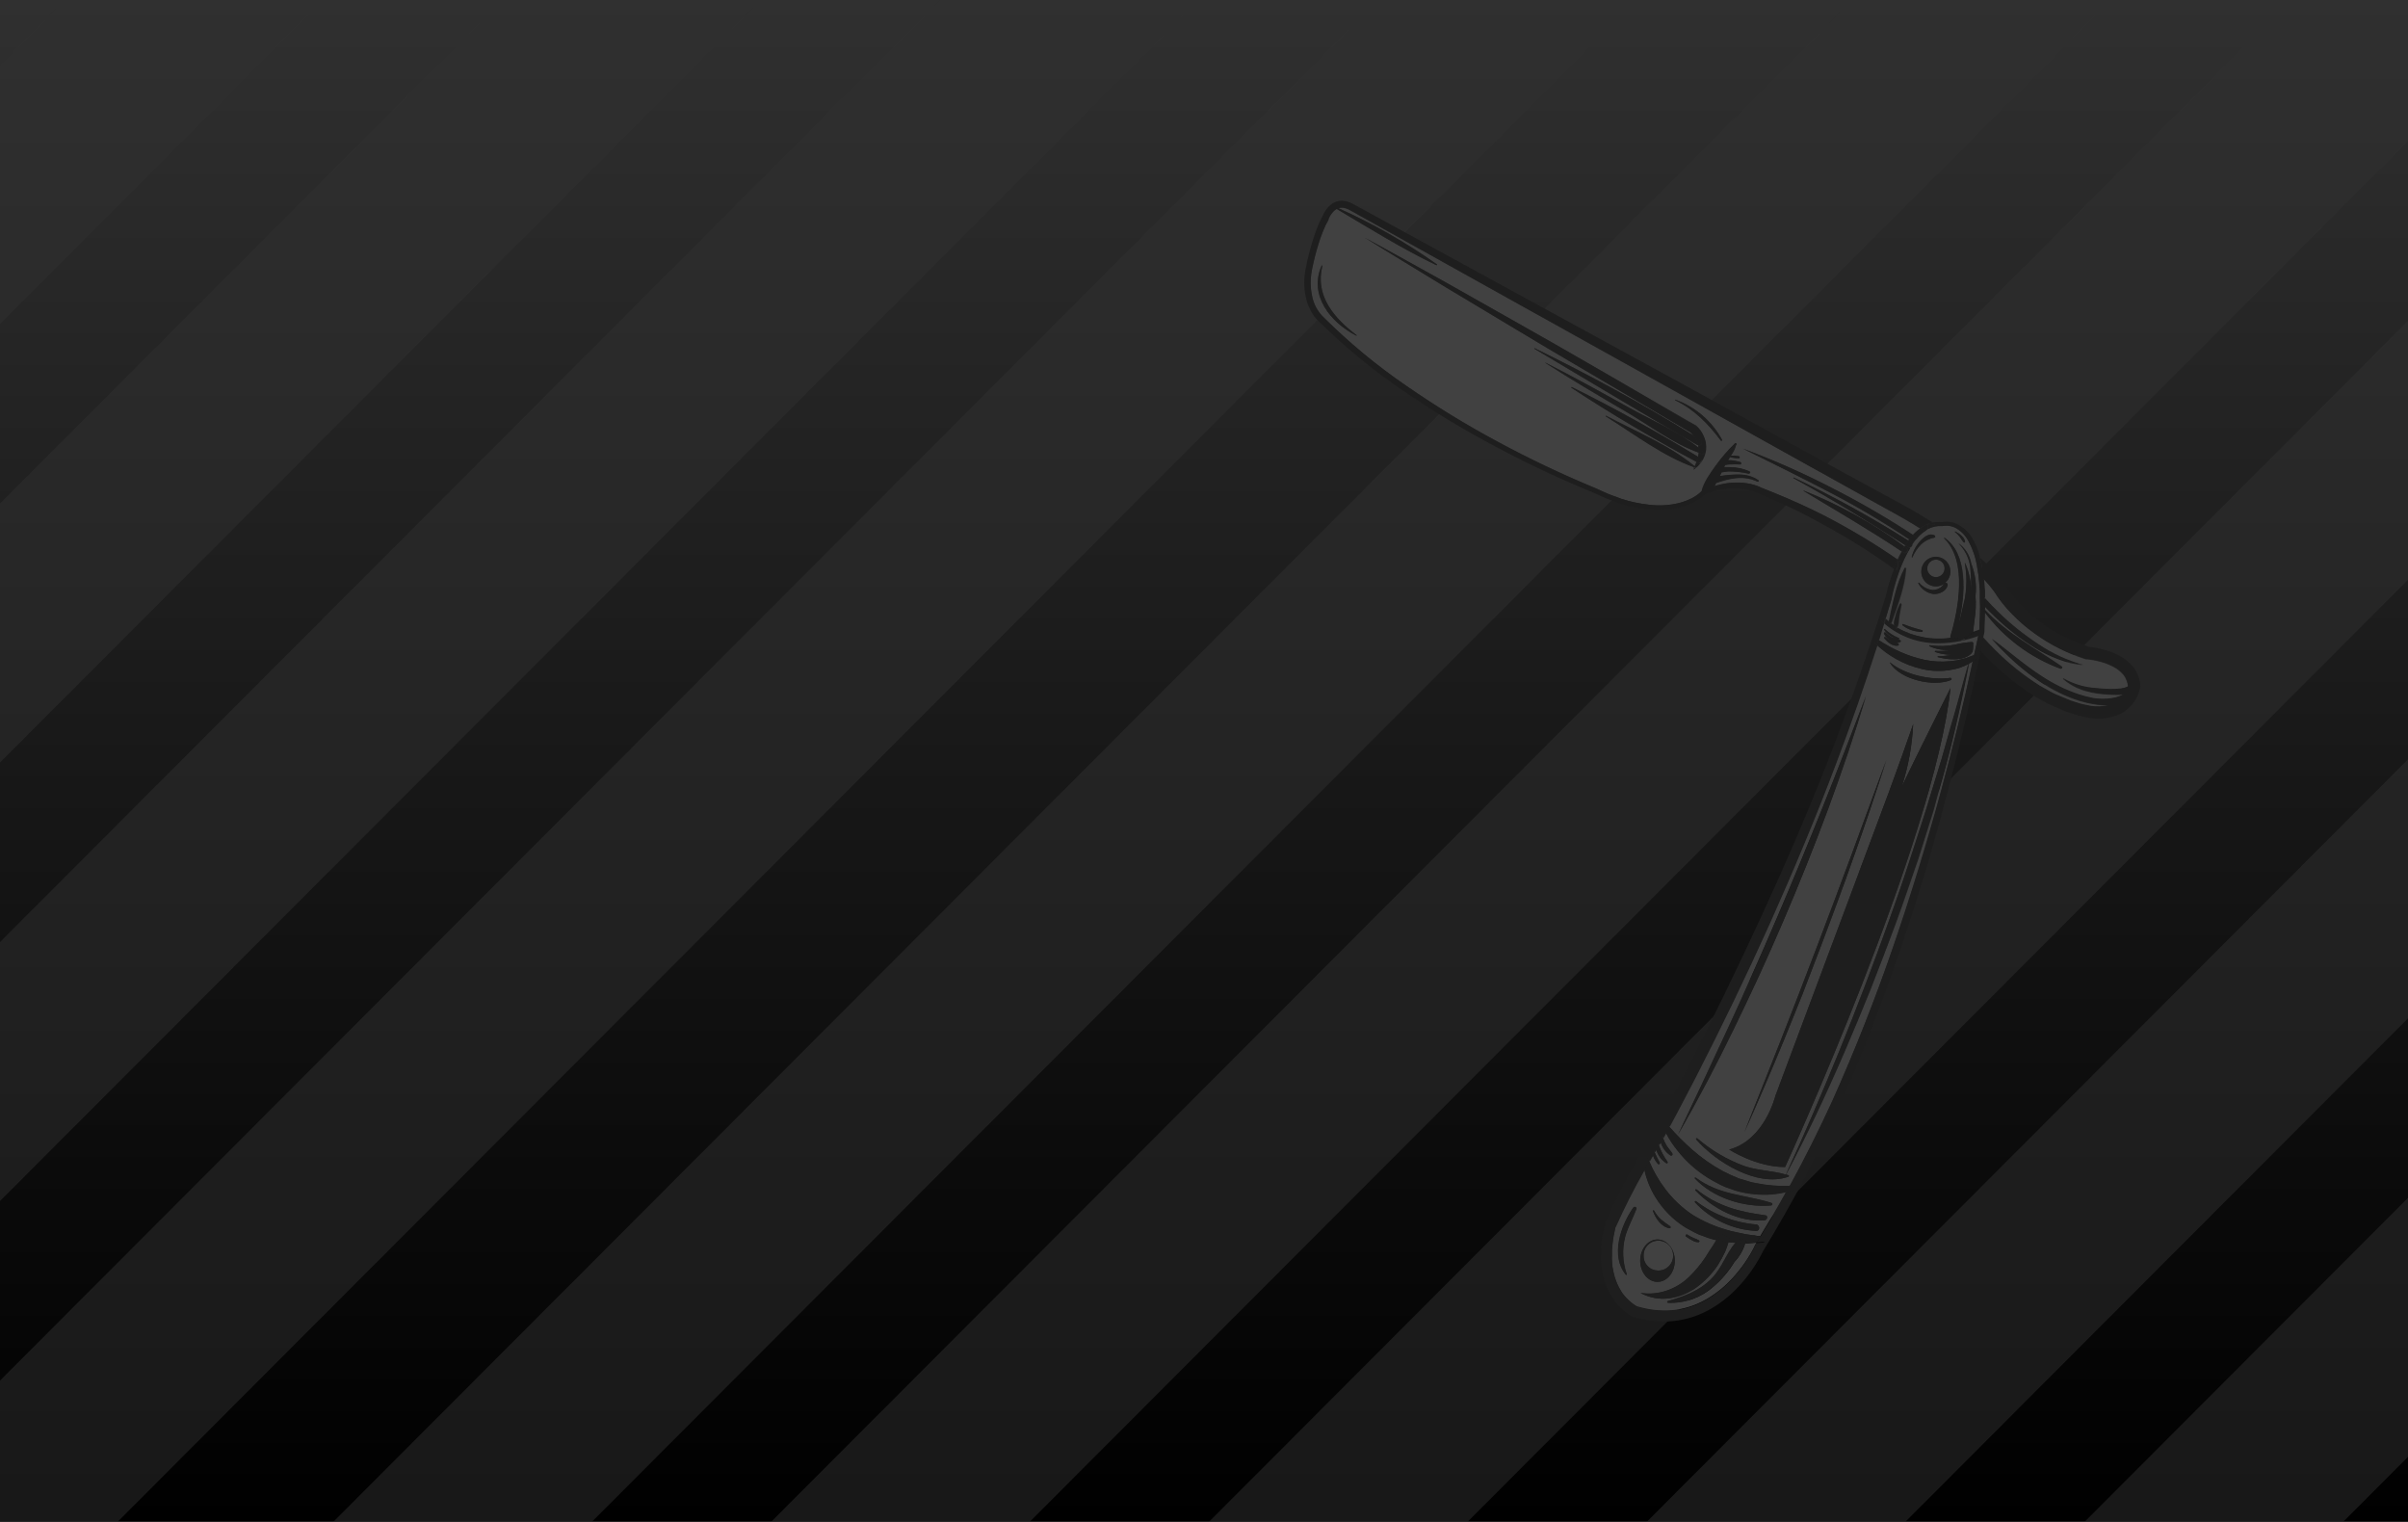 <svg width="288" height="182" viewBox="0 0 288 182" fill="none" xmlns="http://www.w3.org/2000/svg">
<rect width="288" height="182" fill="url(#paint0_linear_1_48)"/>
<path fill-rule="evenodd" clip-rule="evenodd" d="M0 7.773V38.746L38.686 0H7.761L0 7.773ZM60.124 0L0 60.217V91.19L91.049 0H60.124ZM112.488 0L0 112.662V143.634L143.413 0H112.488ZM164.852 0L0 165.106V182H14.057L195.777 0H164.852ZM221.579 0L39.859 182H70.784L252.504 0H221.579ZM273.943 0L92.223 182H123.148L288 16.894V0H273.943ZM288 38.366L144.587 182H175.512L288 69.338V38.366ZM288 90.81L196.95 182H227.875L288 121.782V90.81ZM288 143.255L249.314 182H280.239L288 174.227V143.255Z" fill="#303030" fill-opacity="0.5"/>
<g clip-path="url(#clip0_1_48)">
<path d="M230.242 63.531C230.08 63.638 229.926 63.757 229.779 63.886C229.625 64.023 229.479 64.17 229.343 64.327H229.37L229.077 64.623C228.96 64.773 228.843 64.918 228.737 65.075C228.747 65.16 228.726 65.247 228.678 65.319C228.63 65.391 228.559 65.444 228.476 65.467C228.338 65.688 228.205 65.914 228.083 66.145C227.632 67.008 227.253 67.908 226.95 68.835C226.639 69.757 226.387 70.699 226.195 71.654V71.692C225.977 72.445 225.737 73.198 225.509 73.951C225.615 74.053 225.764 74.188 225.961 74.344C226.392 72.294 226.86 69.803 227.854 67.947C227.864 67.934 227.877 67.924 227.893 67.919C227.908 67.914 227.925 67.913 227.941 67.918C227.956 67.923 227.97 67.932 227.98 67.945C227.991 67.958 227.997 67.974 227.998 67.99C227.875 70.094 226.977 72.461 226.269 74.446C226.257 74.484 226.23 74.514 226.195 74.532C226.306 74.618 226.434 74.704 226.567 74.79C226.548 74.475 226.595 74.16 226.705 73.865C226.838 73.305 227.036 72.763 227.296 72.251C227.307 72.234 227.323 72.222 227.342 72.216C227.361 72.211 227.381 72.212 227.399 72.219C227.417 72.227 227.432 72.241 227.441 72.258C227.451 72.276 227.454 72.296 227.45 72.316C227.344 72.854 227.227 73.392 227.152 73.93C227.099 74.285 227.152 74.763 226.913 75.054C228.849 76.16 231.094 76.586 233.295 76.264C233.282 76.219 233.282 76.17 233.295 76.125C234.263 72.897 235.332 67.092 232.54 64.424C232.508 64.391 232.54 64.337 232.593 64.359C235.391 66.29 235.082 70.992 234.306 74.398C234.32 74.372 234.338 74.349 234.359 74.328C234.417 74.145 234.47 73.973 234.508 73.79C234.667 73.074 234.843 72.364 235.013 71.638C235.257 70.236 235.257 68.801 235.013 67.398C235.013 67.398 235.05 67.35 235.061 67.398C235.56 68.531 235.798 69.764 235.758 71.003C235.799 69.938 235.763 68.872 235.651 67.813C235.502 66.738 235 65.745 234.226 64.994C235.04 65.559 235.598 66.428 235.779 67.409C236.257 68.639 236.428 69.97 236.279 71.283C236.357 72.225 236.318 73.174 236.162 74.107C236.119 74.591 236.034 75.081 235.992 75.56L236.731 75.301C236.779 74.08 236.858 72.859 236.805 71.638C236.805 71.32 236.805 71.003 236.805 70.686L236.726 69.739C236.694 69.427 236.683 69.109 236.635 68.797L236.481 67.867C236.303 66.638 235.883 65.458 235.247 64.397C234.921 63.898 234.486 63.482 233.976 63.181C233.474 62.905 232.894 62.812 232.332 62.917H232.29H232.237C231.654 62.881 231.073 63.008 230.556 63.283L230.242 63.531ZM233.869 63.563C234.322 63.794 234.933 64.203 235.024 64.752C235.024 64.849 234.923 64.94 234.848 64.854C234.694 64.66 234.552 64.457 234.423 64.246C234.25 64.017 234.05 63.811 233.827 63.633C233.784 63.6 233.816 63.541 233.869 63.563ZM229.854 75.554C229.025 75.569 228.215 75.299 227.556 74.79C227.537 74.779 227.522 74.76 227.516 74.738C227.51 74.716 227.513 74.692 227.524 74.672C227.536 74.652 227.554 74.637 227.576 74.631C227.598 74.625 227.622 74.628 227.641 74.64C228.372 74.928 229.12 75.169 229.881 75.361C229.906 75.364 229.929 75.378 229.944 75.398C229.96 75.419 229.966 75.445 229.963 75.471C229.959 75.497 229.946 75.52 229.926 75.535C229.905 75.551 229.879 75.558 229.854 75.554V75.554ZM233.279 68.356C233.278 68.613 233.221 68.867 233.113 69.099C233.004 69.331 232.847 69.537 232.651 69.701C232.69 69.692 232.73 69.694 232.768 69.704C232.806 69.715 232.841 69.735 232.869 69.763C232.898 69.791 232.919 69.825 232.931 69.863C232.943 69.901 232.946 69.942 232.939 69.981C232.806 70.702 231.944 71.057 231.285 71.057C230.9 71.008 230.533 70.868 230.212 70.648C229.891 70.429 229.626 70.135 229.439 69.793C229.397 69.733 229.492 69.663 229.54 69.712C229.746 69.958 229.998 70.161 230.282 70.309C230.566 70.457 230.876 70.546 231.194 70.573C231.455 70.565 231.71 70.494 231.938 70.367C232.167 70.24 232.362 70.06 232.508 69.841C232.185 70.061 231.799 70.165 231.41 70.137C231.022 70.109 230.654 69.95 230.366 69.686C230.077 69.423 229.883 69.069 229.816 68.681C229.749 68.293 229.812 67.894 229.995 67.546C230.178 67.199 230.471 66.924 230.827 66.764C231.182 66.604 231.581 66.569 231.958 66.665C232.336 66.76 232.671 66.981 232.91 67.291C233.149 67.602 233.279 67.984 233.279 68.378V68.356ZM231.396 64.052C231.421 64.066 231.44 64.086 231.453 64.111C231.466 64.136 231.471 64.165 231.467 64.192C231.464 64.22 231.452 64.246 231.434 64.267C231.415 64.288 231.391 64.303 231.364 64.311C230.764 64.413 230.208 64.696 229.769 65.123C229.333 65.559 228.986 66.079 228.748 66.651C228.748 66.704 228.647 66.651 228.657 66.613C228.854 65.868 229.237 65.186 229.769 64.633C230.157 64.192 230.806 63.692 231.396 64.031V64.052Z" fill="#414141"/>
<path d="M231.524 69.018C231.729 69.018 231.93 68.957 232.101 68.841C232.272 68.725 232.404 68.561 232.483 68.369C232.561 68.177 232.581 67.966 232.541 67.763C232.5 67.559 232.401 67.372 232.256 67.225C232.11 67.079 231.925 66.979 231.723 66.94C231.522 66.9 231.313 66.921 231.123 67.001C230.934 67.082 230.772 67.217 230.659 67.39C230.546 67.564 230.486 67.767 230.487 67.975C230.495 68.25 230.607 68.511 230.8 68.705C230.993 68.9 231.252 69.011 231.524 69.018Z" fill="#414141"/>
<path d="M215.723 58.721C215.696 58.721 215.723 58.662 215.723 58.672C220 60.364 224.044 62.608 227.753 65.349L227.844 65.193C223.482 62.379 219.031 59.673 214.489 57.177C214.481 57.171 214.476 57.163 214.475 57.154C214.473 57.145 214.475 57.136 214.479 57.128C214.484 57.12 214.491 57.114 214.5 57.111C214.508 57.108 214.518 57.109 214.526 57.112C219.237 59.345 223.812 61.86 228.227 64.644L228.328 64.504C225.411 62.549 222.393 60.753 219.286 59.124C215.701 57.231 212.063 55.444 208.42 53.642C212.23 55.061 215.95 56.718 219.557 58.602C222.714 60.232 225.783 62.027 228.753 63.982C228.933 63.792 229.123 63.612 229.322 63.444C229.421 63.354 229.526 63.272 229.636 63.197C228.248 62.32 226.828 61.524 225.381 60.738L220.461 58L200.783 47.047L161.425 25.129C161.187 24.997 160.928 24.908 160.659 24.866C160.467 24.835 160.27 24.852 160.085 24.914C164.203 26.757 168.137 28.995 171.834 31.596C171.841 31.6 171.847 31.605 171.852 31.611C171.857 31.618 171.86 31.625 171.863 31.633C171.865 31.64 171.866 31.648 171.865 31.656C171.864 31.664 171.861 31.672 171.858 31.679C171.854 31.686 171.849 31.693 171.842 31.698C171.836 31.703 171.829 31.706 171.821 31.709C171.814 31.711 171.806 31.712 171.798 31.711C171.79 31.71 171.782 31.707 171.775 31.703C167.701 29.751 163.771 27.303 159.867 24.989C159.661 25.107 159.48 25.264 159.335 25.452C159.164 25.672 159.026 25.917 158.925 26.178V26.227V26.275C158.655 26.716 158.42 27.179 158.223 27.658C158.032 28.153 157.856 28.653 157.692 29.159C157.374 30.176 157.113 31.211 156.91 32.258C156.708 33.273 156.708 34.319 156.91 35.335C157.086 36.334 157.575 37.251 158.303 37.949C161.344 40.976 164.652 43.715 168.185 46.132C171.707 48.573 175.363 50.809 179.136 52.83C182.901 54.862 186.766 56.701 190.715 58.339V58.339L192.31 59.054C192.842 59.264 193.374 59.453 193.906 59.651C194.994 60.005 196.115 60.243 197.251 60.362C198.394 60.501 199.552 60.443 200.676 60.19C201.227 60.059 201.762 59.867 202.272 59.619C202.737 59.404 203.167 59.119 203.548 58.775C203.809 57.699 204.559 56.682 205.192 55.773C205.887 54.799 206.665 53.888 207.516 53.05C207.601 52.964 207.771 53.088 207.691 53.19L207.628 53.276C207.511 53.701 207.318 54.1 207.059 54.455L207.011 54.53C207.332 54.503 207.656 54.519 207.973 54.578C208.122 54.578 208.133 54.831 207.973 54.821C207.645 54.827 207.317 54.787 207 54.702C206.973 54.702 206.958 54.67 206.947 54.638C206.862 54.777 206.782 54.917 206.692 55.052C207.196 55.064 207.697 55.144 208.181 55.288C208.319 55.326 208.298 55.568 208.144 55.552C207.726 55.523 207.306 55.523 206.888 55.552C206.71 55.563 206.532 55.586 206.357 55.622C206.335 55.657 206.312 55.691 206.287 55.724V55.724C206.287 55.778 206.234 55.843 206.202 55.896C206.436 55.896 206.665 55.896 206.878 55.896C207.698 55.889 208.511 56.06 209.26 56.397C209.415 56.467 209.298 56.687 209.149 56.66C208.352 56.474 207.536 56.384 206.718 56.391C206.447 56.415 206.177 56.455 205.91 56.51L205.692 56.962C206.118 56.89 206.548 56.841 206.979 56.816C208.181 56.719 209.266 56.741 210.298 57.43C210.309 57.436 210.319 57.445 210.327 57.456C210.335 57.467 210.341 57.479 210.345 57.492C210.348 57.505 210.349 57.518 210.347 57.532C210.346 57.545 210.341 57.558 210.335 57.569C210.328 57.581 210.319 57.591 210.309 57.6C210.298 57.608 210.286 57.614 210.273 57.617C210.261 57.621 210.247 57.622 210.234 57.62C210.221 57.618 210.208 57.614 210.197 57.607C208.569 56.833 206.883 57.204 205.272 57.774C205.202 57.903 205.139 58.038 205.064 58.167L205.362 58.075C205.917 57.911 206.484 57.796 207.059 57.731C207.646 57.691 208.236 57.711 208.819 57.79C209.421 57.867 210.008 58.032 210.564 58.28H210.521C212.648 59.119 214.776 59.99 216.866 61.013C218.956 62.035 220.956 63.138 222.935 64.327C224.296 65.144 225.629 66.007 226.934 66.914C227.088 66.586 227.248 66.263 227.423 65.946C223.605 63.374 219.653 61.12 215.723 58.721ZM162.212 40.139C159.191 38.595 156.479 35.346 158.069 31.763C158.069 31.714 158.17 31.763 158.16 31.806C157.245 35.394 159.612 38.095 162.25 40.096C162.25 40.101 162.25 40.107 162.248 40.112C162.247 40.117 162.244 40.122 162.241 40.126C162.237 40.13 162.233 40.133 162.228 40.136C162.223 40.138 162.218 40.139 162.212 40.139V40.139ZM204.016 53.68C203.951 54.187 203.769 54.672 203.484 55.095C203.346 55.285 203.195 55.464 203.032 55.633C202.864 55.794 202.686 55.944 202.501 56.085L202.612 55.843C198.889 54.519 195.406 51.851 192.06 49.769C192.051 49.764 192.044 49.755 192.041 49.745C192.038 49.735 192.039 49.724 192.044 49.715C192.049 49.706 192.058 49.699 192.068 49.696C192.077 49.693 192.088 49.694 192.097 49.699C195.592 51.576 199.613 53.212 202.676 55.74C202.713 55.654 202.751 55.563 202.793 55.477C202.836 55.391 202.857 55.299 202.894 55.213C197.804 52.513 192.773 49.554 187.949 46.38C187.943 46.376 187.938 46.372 187.934 46.367C187.931 46.362 187.928 46.356 187.926 46.35C187.924 46.344 187.924 46.337 187.924 46.331C187.925 46.324 187.927 46.318 187.93 46.312C187.933 46.307 187.938 46.302 187.943 46.298C187.948 46.294 187.954 46.291 187.96 46.289C187.966 46.287 187.972 46.287 187.979 46.288C187.985 46.288 187.991 46.29 187.997 46.294C193.135 48.822 198.182 51.673 203.08 54.621C203.112 54.505 203.133 54.386 203.144 54.266C203.147 54.216 203.147 54.166 203.144 54.116C200.123 53.04 197.294 50.888 194.523 49.274C191.257 47.364 188.002 45.454 184.822 43.41V43.372C188.236 45.094 191.534 46.923 194.826 48.747C197.533 50.253 200.676 51.587 203.144 53.54C203.134 53.435 203.116 53.331 203.091 53.228H203.011C196.469 49.462 190.002 45.567 183.513 41.715C183.506 41.71 183.501 41.702 183.499 41.693C183.498 41.684 183.499 41.674 183.504 41.666C183.508 41.658 183.516 41.653 183.524 41.65C183.533 41.647 183.542 41.647 183.55 41.651C190.039 44.819 196.421 48.268 202.543 52.082C202.441 51.95 202.327 51.828 202.203 51.716L192.448 45.976C189.183 44.05 185.901 42.151 182.657 40.193L172.903 34.345C169.669 32.36 166.419 30.412 163.202 28.427C166.536 30.208 169.829 32.069 173.153 33.904L183.051 39.499C186.359 41.355 189.63 43.265 192.916 45.153L202.766 50.834H202.804C203.004 51.009 203.182 51.208 203.336 51.426C203.491 51.636 203.623 51.864 203.729 52.104C203.964 52.601 204.063 53.153 204.016 53.702V53.68ZM205.803 52.658C204.298 50.646 202.612 48.951 200.352 47.848C200.315 47.848 200.352 47.767 200.384 47.784C202.754 48.641 204.734 50.343 205.952 52.572C205.966 52.592 205.972 52.617 205.968 52.641C205.964 52.665 205.951 52.687 205.931 52.701C205.911 52.715 205.887 52.721 205.863 52.717C205.839 52.713 205.818 52.699 205.803 52.679V52.658Z" fill="#414141"/>
<path d="M243.916 82.037C244.395 82.322 244.879 82.607 245.374 82.855C245.868 83.102 246.368 83.296 246.895 83.522C247.161 83.629 247.427 83.748 247.677 83.844L248.464 84.092C248.72 84.182 248.984 84.253 249.251 84.302L250.038 84.463C250.733 84.565 251.44 84.545 252.128 84.404C250.569 84.346 249.03 84.016 247.581 83.43C243.948 81.994 240.821 79.314 238.215 76.436C238.215 76.436 238.215 76.399 238.215 76.436C240.247 77.927 242.135 79.616 244.262 80.966C245.609 81.852 247.062 82.56 248.586 83.075C249.15 83.262 249.726 83.411 250.309 83.522C251.203 83.683 252.926 83.688 253.899 83.091C253.411 83.126 252.92 83.126 252.431 83.091C250.304 83 248.379 82.618 246.735 81.208C246.735 81.208 246.735 81.16 246.767 81.171C247.954 81.85 249.278 82.247 250.639 82.333C251.171 82.381 253.554 82.645 254.463 82.139C254.471 82.1 254.481 82.063 254.495 82.026C254.441 81.575 254.274 81.146 254.011 80.778C253.687 80.374 253.285 80.041 252.83 79.799C252.342 79.53 251.825 79.32 251.288 79.175C250.743 79.021 250.186 78.915 249.623 78.857H249.528H249.464C248.37 78.502 247.303 78.065 246.273 77.55C245.235 77.032 244.242 76.427 243.305 75.742C242.353 75.061 241.463 74.296 240.646 73.456C239.812 72.612 239.074 71.678 238.444 70.669L238.486 70.734C238.09 70.202 237.664 69.693 237.21 69.211L237.258 69.749L237.343 70.718C237.343 70.997 237.343 71.256 237.343 71.562C237.875 72.149 238.406 72.719 238.975 73.262C240.419 74.667 241.994 75.929 243.677 77.028C245.343 78.172 247.185 79.028 249.129 79.562C248.629 79.487 248.118 79.422 247.623 79.304C247.127 79.18 246.639 79.025 246.161 78.841C245.199 78.48 244.273 78.028 243.395 77.491C241.65 76.417 240.025 75.154 238.55 73.725C238.14 73.338 237.747 72.939 237.364 72.531V72.956C240.066 75.834 243.337 77.518 246.539 79.723C246.666 79.809 246.586 80.041 246.432 79.982C242.829 78.651 239.68 76.302 237.359 73.214C237.359 73.983 237.311 74.752 237.284 75.522V75.559C237.236 75.812 237.178 76.06 237.13 76.307C237.603 76.845 238.077 77.34 238.577 77.83C240.199 79.425 241.99 80.836 243.916 82.037V82.037Z" fill="#414141"/>
<path d="M209.925 142.813C209.116 142.741 208.316 142.588 207.537 142.356C207.154 142.221 206.766 142.092 206.389 141.947C206.01 141.79 205.64 141.61 205.282 141.409C203.842 140.666 202.538 139.68 201.426 138.493C200.881 137.904 200.38 137.274 199.927 136.61C199.671 136.223 199.437 135.823 199.224 135.41L199.182 135.491C199.086 135.674 198.98 135.852 198.879 136.029C199 136.377 199.157 136.71 199.347 137.024C199.549 137.347 199.825 137.616 200.017 137.939C200.034 137.971 200.04 138.007 200.035 138.042C200.03 138.078 200.013 138.111 199.988 138.136C199.963 138.161 199.931 138.178 199.896 138.183C199.861 138.188 199.825 138.182 199.794 138.165C199.207 137.78 198.784 137.187 198.608 136.503L198.373 136.901C198.638 137.621 198.995 138.303 199.437 138.929C199.501 139.02 199.379 139.133 199.288 139.079C198.684 138.697 198.246 138.097 198.06 137.401L197.868 137.724C198.054 138.167 198.263 138.6 198.496 139.02C198.51 139.048 198.514 139.081 198.507 139.111C198.501 139.142 198.483 139.169 198.459 139.189C198.434 139.208 198.403 139.218 198.372 139.216C198.341 139.215 198.311 139.203 198.288 139.182C198 138.865 197.787 138.486 197.666 138.073C197.517 138.326 197.374 138.611 197.225 138.843C197.737 140.059 198.402 141.203 199.203 142.248C200.097 143.419 201.175 144.433 202.394 145.25C203.66 146.036 205.028 146.641 206.458 147.047C206.819 147.163 207.186 147.256 207.559 147.327C207.931 147.407 208.303 147.483 208.681 147.58C209.282 147.671 209.894 147.752 210.505 147.854C211.569 146.1 212.633 144.325 213.617 142.523C212.411 142.828 211.163 142.926 209.925 142.813ZM210.027 147.208C207.249 147.07 204.633 145.847 202.729 143.798C202.655 143.722 202.729 143.577 202.846 143.647C204.931 145.244 207.421 146.21 210.027 146.434C210.516 146.477 210.526 147.241 210.027 147.198V147.208ZM211.09 145.928C208.027 146.213 204.862 144.54 202.793 142.367C202.713 142.286 202.83 142.173 202.921 142.243C205.458 144.282 208.037 144.933 211.17 145.342C211.494 145.39 211.367 145.901 211.064 145.928H211.09ZM211.787 144.163C208.596 144.416 204.942 143.292 202.745 140.936C202.687 140.876 202.745 140.769 202.83 140.823C205.66 142.942 208.681 142.845 211.872 143.841C211.914 143.856 211.949 143.887 211.969 143.928C211.988 143.969 211.991 144.016 211.976 144.058C211.961 144.101 211.93 144.136 211.89 144.156C211.849 144.176 211.803 144.178 211.76 144.163H211.787Z" fill="#414141"/>
<path d="M207.442 150.91C206.761 152.042 205.9 153.052 204.894 153.901C203.406 155.208 201.48 155.889 199.512 155.805C199.485 155.805 199.459 155.795 199.44 155.775C199.421 155.756 199.411 155.73 199.411 155.703C199.411 155.676 199.421 155.65 199.44 155.631C199.459 155.612 199.485 155.601 199.512 155.601C201.448 155.063 203.267 154.385 204.735 152.911C205.99 151.668 206.5 149.914 207.601 148.607H207.431C207.202 148.607 206.968 148.58 206.74 148.553C206.617 148.941 206.49 149.323 206.335 149.699C206.074 150.244 205.782 150.774 205.463 151.286C204.782 152.295 203.933 153.176 202.953 153.89C202.825 153.982 202.708 154.073 202.581 154.154L202.176 154.38C201.912 154.536 201.637 154.67 201.352 154.783C200.796 155.022 200.211 155.185 199.613 155.267C198.437 155.423 197.243 155.201 196.198 154.632C197.269 154.8 198.365 154.701 199.389 154.342C200.368 154.001 201.262 153.45 202.011 152.728C202.762 152.001 203.431 151.193 204.006 150.318C204.277 149.855 204.586 149.419 204.883 148.968C205.011 148.752 205.144 148.537 205.282 148.322L204.969 148.257C204.566 148.151 204.17 148.02 203.782 147.865C203.38 147.742 202.992 147.578 202.623 147.375C202.251 147.176 201.873 146.988 201.511 146.767C200.076 145.857 198.866 144.626 197.975 143.168C197.354 142.159 196.909 141.048 196.661 139.886C195.39 142.109 194.231 144.394 193.188 146.735L192.927 148.048C192.874 148.505 192.816 148.962 192.778 149.419V150.108C192.76 150.334 192.76 150.56 192.778 150.786L192.837 151.464L192.959 152.12C193.143 152.985 193.484 153.808 193.964 154.546C194.216 154.898 194.505 155.221 194.826 155.509C194.98 155.656 195.144 155.793 195.315 155.918C195.398 155.984 195.485 156.043 195.576 156.096C195.618 156.123 195.661 156.155 195.704 156.176C195.746 156.198 195.81 156.23 195.773 156.22C196.108 156.3 196.427 156.402 196.783 156.472C197.135 156.548 197.49 156.606 197.847 156.645C198.553 156.73 199.266 156.745 199.974 156.688C201.404 156.555 202.789 156.116 204.038 155.402C205.302 154.674 206.438 153.74 207.399 152.637C208.38 151.541 209.212 150.318 209.872 149V148.951C209.941 148.838 210.005 148.725 210.08 148.612C209.628 148.656 209.176 148.693 208.718 148.709C208.473 149.536 208.035 150.29 207.442 150.91V150.91ZM201.809 147.649C202.046 147.807 202.298 147.942 202.559 148.053C202.792 148.123 203.013 148.224 203.219 148.354C203.309 148.424 203.219 148.543 203.139 148.553C202.884 148.556 202.633 148.485 202.416 148.349C202.153 148.222 201.904 148.068 201.671 147.892C201.533 147.784 201.66 147.553 201.809 147.649ZM197.82 144.761C198.04 145.164 198.324 145.527 198.661 145.836C199.013 146.13 199.381 146.405 199.762 146.66C199.785 146.677 199.801 146.701 199.809 146.729C199.816 146.757 199.814 146.787 199.803 146.813C199.792 146.84 199.773 146.862 199.748 146.876C199.723 146.89 199.694 146.895 199.666 146.891C198.687 146.719 197.996 145.702 197.698 144.825C197.671 144.739 197.788 144.696 197.82 144.761ZM198.241 148.231C199.384 148.231 200.309 149.366 200.309 150.764C200.309 152.163 199.384 153.298 198.241 153.298C197.097 153.298 196.172 152.163 196.172 150.764C196.172 149.366 197.097 148.231 198.241 148.231ZM195.704 144.578C195.273 145.713 194.64 146.767 194.347 147.94C193.98 149.411 194.05 150.959 194.549 152.389C194.549 152.443 194.486 152.497 194.448 152.448C192.566 150.189 193.837 146.53 195.331 144.422C195.454 144.239 195.794 144.346 195.704 144.578Z" fill="#414141"/>
<path d="M198.017 151.92C198.375 151.989 198.745 151.944 199.077 151.793C199.409 151.641 199.686 151.389 199.871 151.072C200.057 150.755 200.141 150.387 200.112 150.02C200.084 149.653 199.944 149.303 199.712 149.019C199.48 148.735 199.167 148.53 198.816 148.433C198.465 148.335 198.092 148.35 197.749 148.474C197.406 148.598 197.11 148.826 196.9 149.127C196.69 149.428 196.576 149.787 196.576 150.156C196.555 150.368 196.576 150.581 196.638 150.785C196.699 150.988 196.8 151.177 196.933 151.341C197.067 151.505 197.232 151.641 197.418 151.74C197.604 151.84 197.807 151.901 198.017 151.92V151.92Z" fill="#414141"/>
<path d="M225.291 74.479C225.078 75.162 224.881 75.846 224.668 76.529C225.479 77.055 226.325 77.522 227.2 77.928C228.157 78.362 229.158 78.692 230.184 78.912C231.196 79.125 232.235 79.178 233.263 79.068L234.034 78.971L234.79 78.783C234.917 78.745 235.05 78.729 235.173 78.686L235.545 78.546L236.114 78.342C236.284 77.535 236.46 76.728 236.646 75.91C235.113 76.487 233.494 76.793 231.859 76.814C229.46 76.878 227.122 76.047 225.291 74.479ZM227.269 76.766C227.198 76.813 227.117 76.845 227.034 76.861C226.95 76.876 226.863 76.875 226.78 76.857C226.864 76.885 226.945 76.92 227.025 76.959C227.046 76.974 227.062 76.994 227.073 77.018C227.083 77.041 227.087 77.067 227.084 77.093C227.08 77.118 227.07 77.143 227.054 77.163C227.038 77.183 227.017 77.198 226.993 77.207C226.37 77.352 225.695 76.782 225.339 76.324C225.326 76.306 225.32 76.283 225.322 76.261C225.325 76.239 225.334 76.218 225.35 76.202C225.366 76.186 225.387 76.176 225.409 76.174C225.431 76.171 225.453 76.177 225.471 76.19C225.68 76.379 225.917 76.533 226.174 76.647C225.809 76.467 225.513 76.173 225.328 75.808C225.313 75.782 225.308 75.751 225.313 75.722C225.319 75.693 225.335 75.666 225.358 75.648C225.382 75.629 225.411 75.62 225.441 75.622C225.47 75.624 225.498 75.636 225.519 75.657C225.761 75.924 226.054 76.138 226.381 76.287H226.482C226.016 76.081 225.618 75.743 225.339 75.313C225.301 75.259 225.381 75.2 225.429 75.243C225.921 75.706 226.495 76.07 227.12 76.319C227.134 76.325 227.146 76.336 227.153 76.35C227.16 76.364 227.161 76.38 227.158 76.395C227.154 76.41 227.144 76.423 227.132 76.432C227.119 76.441 227.104 76.445 227.088 76.443H226.939C227.056 76.47 227.167 76.515 227.269 76.577C227.284 76.588 227.295 76.603 227.303 76.619C227.311 76.635 227.315 76.653 227.315 76.671C227.315 76.69 227.311 76.708 227.303 76.724C227.295 76.74 227.284 76.754 227.269 76.766ZM233.843 77.088C234.495 76.921 235.161 76.817 235.832 76.776C235.86 76.777 235.887 76.784 235.911 76.798C235.935 76.811 235.956 76.83 235.971 76.854C235.986 76.877 235.995 76.904 235.998 76.931C236.001 76.959 235.997 76.987 235.986 77.013C235.997 77.314 235.976 77.615 235.923 77.912C235.924 77.943 235.913 77.975 235.892 77.999C235.872 78.023 235.842 78.038 235.811 78.041C235.802 78.087 235.78 78.13 235.747 78.164C234.806 79.095 232.918 78.901 231.769 78.584C231.716 78.584 231.726 78.493 231.769 78.487C232.305 78.479 232.839 78.422 233.364 78.315C232.718 78.301 232.078 78.188 231.466 77.981C231.447 77.981 231.43 77.974 231.417 77.961C231.404 77.948 231.396 77.93 231.396 77.912C231.396 77.893 231.404 77.875 231.417 77.862C231.43 77.849 231.447 77.841 231.466 77.841C232.119 77.883 232.774 77.843 233.417 77.723V77.723C232.509 77.809 231.593 77.659 230.758 77.287C230.684 77.255 230.758 77.147 230.811 77.164C231.822 77.322 232.852 77.296 233.854 77.088H233.843Z" fill="#414141"/>
<path d="M231.795 94.954L231.263 96.934L230.646 98.897C230.231 100.205 229.833 101.517 229.407 102.825C228.508 105.418 227.647 108.022 226.689 110.588C225.732 113.154 224.748 115.72 223.753 118.275L222.195 122.079L220.599 125.845C218.472 130.8 216.153 135.684 213.637 140.456C213.723 140.483 213.813 140.499 213.898 140.532C213.919 140.537 213.938 140.549 213.951 140.566C213.964 140.583 213.971 140.604 213.971 140.626C213.971 140.648 213.964 140.669 213.951 140.686C213.938 140.703 213.919 140.715 213.898 140.72C210.175 142.017 205.229 138.961 202.894 136.249C202.881 136.233 202.875 136.211 202.876 136.19C202.878 136.169 202.887 136.149 202.902 136.134C202.918 136.12 202.938 136.111 202.959 136.111C202.98 136.11 203 136.117 203.016 136.131C204.683 137.573 206.593 138.699 208.654 139.456C210.25 139.994 211.989 139.994 213.595 140.467C215.866 135.577 217.977 130.611 220.02 125.624C222.073 120.556 224.023 115.444 225.87 110.286C226.812 107.72 227.663 105.116 228.529 102.529C229.396 99.941 230.237 97.332 231.013 94.712L232.221 90.785L233.364 86.841C234.114 84.377 234.742 81.876 235.46 79.396C234.827 79.743 234.139 79.978 233.428 80.09C232.285 80.304 231.111 80.284 229.976 80.031C228.859 79.782 227.784 79.371 226.785 78.809C225.956 78.347 225.185 77.788 224.487 77.141C222.982 81.865 221.333 86.54 219.589 91.172C217.169 97.59 214.52 103.917 211.723 110.179C208.925 116.441 205.915 122.606 202.804 128.707C202.016 130.231 201.222 131.75 200.421 133.264L199.612 134.7C200.483 135.699 201.418 136.638 202.41 137.514C203.515 138.488 204.722 139.336 206.011 140.042C206.655 140.384 207.32 140.688 208 140.951C208.345 141.07 208.696 141.156 209.063 141.269C209.234 141.317 209.409 141.387 209.595 141.419L210.127 141.522C211.43 141.78 212.758 141.88 214.084 141.817C215.896 138.503 217.589 135.125 219.163 131.682C221.823 125.703 224.234 119.606 226.397 113.391C228.56 107.175 230.49 100.899 232.189 94.561C233.577 89.44 234.848 84.281 235.97 79.094C235.816 79.18 235.667 79.272 235.507 79.353C234.486 84.614 233.311 89.832 231.795 94.954ZM213.499 139.569C210.005 139.569 206.814 137.476 206.814 137.476C211.069 136.341 212.334 131.063 212.334 131.063L223.971 99.941C226.945 92.092 228.817 86.599 228.817 86.599C228.698 89.135 228.242 91.643 227.46 94.056C229.269 90.29 233.279 82.285 233.279 82.285C231.338 100.657 213.499 139.569 213.499 139.569V139.569ZM226.051 79.224C227.87 80.719 230.96 81.375 233.258 81.069C233.29 81.064 233.323 81.07 233.351 81.088C233.379 81.107 233.399 81.134 233.407 81.166C233.416 81.198 233.412 81.233 233.398 81.262C233.383 81.292 233.358 81.315 233.327 81.327C231.269 82.182 227.226 81.284 226.024 79.245C226.014 79.229 226.035 79.213 226.051 79.224V79.224ZM221.796 102.195C220.482 105.961 219.105 109.673 217.696 113.385L215.568 118.937C214.829 120.782 214.095 122.622 213.334 124.462C211.824 128.131 210.265 131.784 208.633 135.405C210.101 131.703 211.563 128.013 213.021 124.333L215.185 118.781L217.313 113.229C218.731 109.517 220.13 105.801 221.509 102.082L225.615 90.898C224.406 94.685 223.136 98.451 221.807 102.195H221.796ZM200.676 135.701C202.718 131.397 204.755 127.093 206.734 122.789L208.213 119.561L209.664 116.301L211.106 113.036L212.521 109.759C214.398 105.391 216.206 100.99 217.977 96.573C219.749 92.156 221.45 87.707 223.152 83.258C221.786 87.826 220.248 92.345 218.6 96.815C216.951 101.286 215.18 105.719 213.281 110.109L211.85 113.385L210.388 116.645L208.872 119.873L207.319 123.101C205.252 127.358 203.038 131.558 200.676 135.701Z" fill="#414141"/>
<path d="M237.188 68.738C237.188 68.878 237.22 69.018 237.236 69.158C237.69 69.64 238.116 70.148 238.513 70.68L238.47 70.616C239.1 71.624 239.838 72.559 240.672 73.403C241.49 74.243 242.38 75.008 243.331 75.689C244.269 76.374 245.262 76.979 246.299 77.497C247.329 78.011 248.396 78.448 249.49 78.804H249.554H249.65C250.213 78.861 250.77 78.967 251.314 79.121C251.851 79.267 252.369 79.477 252.857 79.746C253.312 79.988 253.713 80.321 254.038 80.725C254.3 81.093 254.467 81.522 254.521 81.973C254.508 82.009 254.497 82.047 254.49 82.086C253.58 82.591 251.176 82.328 250.666 82.279C249.304 82.194 247.98 81.797 246.794 81.117C246.794 81.117 246.74 81.117 246.762 81.155C248.405 82.564 250.352 82.946 252.458 83.038C252.947 83.073 253.437 83.073 253.926 83.038C252.953 83.635 251.229 83.63 250.336 83.468C249.752 83.358 249.177 83.208 248.613 83.022C247.089 82.507 245.636 81.798 244.289 80.913C242.161 79.562 240.273 77.873 238.241 76.383C238.241 76.383 238.209 76.383 238.241 76.383C240.847 79.261 243.975 81.94 247.607 83.377C249.057 83.963 250.595 84.292 252.155 84.351C251.467 84.492 250.759 84.512 250.065 84.41L249.277 84.248C249.01 84.199 248.747 84.129 248.49 84.038L247.703 83.791C247.442 83.694 247.171 83.576 246.921 83.468C246.389 83.242 245.858 83.049 245.4 82.801C244.943 82.554 244.422 82.263 243.943 81.984C242.034 80.773 240.261 79.355 238.656 77.755C238.156 77.265 237.683 76.754 237.21 76.233C237.103 76.77 236.991 77.308 236.88 77.846C237.151 78.137 237.412 78.433 237.704 78.718C239.373 80.399 241.217 81.893 243.204 83.172C243.735 83.484 244.225 83.791 244.762 84.06C245.299 84.329 245.868 84.566 246.4 84.797C246.671 84.91 246.932 85.034 247.214 85.136L248.075 85.416C248.363 85.519 248.658 85.6 248.958 85.658L249.857 85.846C251.151 86.081 252.484 85.906 253.676 85.346C254.284 85.01 254.811 84.541 255.218 83.974L255.489 83.533C255.569 83.382 255.644 83.226 255.713 83.07C255.839 82.758 255.932 82.434 255.989 82.102V82.032V81.951C255.919 81.189 255.645 80.46 255.197 79.842C254.75 79.277 254.195 78.808 253.564 78.465C252.976 78.14 252.351 77.887 251.703 77.712C251.1 77.543 250.484 77.424 249.862 77.357C248.863 77.04 247.889 76.648 246.948 76.184C245.01 75.226 243.247 73.942 241.736 72.386C240.988 71.632 240.323 70.799 239.752 69.9L239.72 69.847C238.858 68.699 237.883 67.643 236.811 66.694C236.906 67.06 236.986 67.426 237.061 67.797L237.188 68.738Z" fill="#1E1E1E"/>
<path d="M156.745 37.116C156.877 37.376 157.03 37.624 157.202 37.858C157.294 37.981 157.393 38.098 157.5 38.208L157.793 38.488C160.872 41.53 164.219 44.281 167.792 46.708C171.346 49.146 175.034 51.379 178.838 53.395C182.632 55.423 186.525 57.254 190.502 58.883L192.098 59.598C192.629 59.813 193.209 60.007 193.762 60.206C194.89 60.567 196.052 60.809 197.23 60.927C198.42 61.054 199.622 60.982 200.788 60.712C201.372 60.569 201.939 60.363 202.479 60.099C203.012 59.845 203.502 59.509 203.931 59.103C204.43 58.903 204.942 58.737 205.463 58.608C205.987 58.486 206.521 58.412 207.059 58.388C207.593 58.367 208.127 58.401 208.654 58.49C209.207 58.569 209.744 58.73 210.25 58.969V58.969C212.345 59.856 214.43 60.782 216.441 61.852C218.451 62.923 220.44 64.031 222.366 65.242C223.764 66.113 225.126 67.044 226.461 68.007C226.604 67.636 226.764 67.264 226.929 66.898C225.621 65.995 224.287 65.132 222.929 64.311C220.951 63.122 218.935 61.992 216.861 60.997C214.787 60.002 212.659 59.103 210.516 58.264H210.558C210.003 58.017 209.416 57.852 208.814 57.774C208.232 57.701 207.644 57.687 207.059 57.731C206.475 57.782 205.896 57.885 205.33 58.038L205.032 58.13C205.107 58 205.171 57.866 205.24 57.737C206.835 57.166 208.537 56.795 210.165 57.57C210.176 57.577 210.189 57.581 210.202 57.583C210.215 57.584 210.229 57.584 210.242 57.58C210.254 57.577 210.266 57.571 210.277 57.562C210.288 57.554 210.296 57.544 210.303 57.532C210.31 57.521 210.314 57.508 210.316 57.495C210.317 57.481 210.317 57.468 210.313 57.455C210.31 57.442 210.304 57.429 210.296 57.419C210.287 57.408 210.277 57.399 210.266 57.392C209.234 56.704 208.138 56.682 206.947 56.779C206.516 56.804 206.086 56.853 205.66 56.924L205.878 56.472C206.145 56.418 206.415 56.378 206.686 56.354C207.504 56.347 208.32 56.437 209.117 56.623C209.266 56.623 209.383 56.429 209.229 56.359C208.479 56.023 207.666 55.852 206.846 55.859C206.633 55.859 206.404 55.859 206.17 55.859C206.202 55.805 206.229 55.741 206.256 55.687C206.28 55.654 206.304 55.62 206.325 55.585C206.5 55.549 206.678 55.526 206.857 55.515C207.274 55.485 207.694 55.485 208.112 55.515C208.266 55.515 208.287 55.289 208.149 55.251C207.665 55.107 207.164 55.027 206.66 55.015C206.75 54.88 206.83 54.74 206.915 54.6C206.915 54.633 206.915 54.66 206.968 54.665C207.286 54.75 207.613 54.79 207.942 54.783C208.101 54.783 208.09 54.557 207.942 54.541C207.624 54.482 207.3 54.466 206.979 54.493L207.027 54.417C207.29 54.064 207.486 53.665 207.606 53.239L207.67 53.153C207.75 53.051 207.58 52.927 207.495 53.013C206.634 53.85 205.848 54.761 205.144 55.736C204.511 56.645 203.761 57.64 203.501 58.737C203.136 59.091 202.722 59.388 202.272 59.62C201.762 59.868 201.227 60.059 200.676 60.19C199.567 60.442 198.423 60.504 197.294 60.373C196.157 60.254 195.036 60.016 193.948 59.663C193.417 59.464 192.885 59.275 192.353 59.066L190.757 58.35C186.794 56.71 182.915 54.868 179.136 52.83C175.363 50.81 171.707 48.573 168.185 46.133C164.653 43.715 161.348 40.976 158.309 37.95C157.58 37.251 157.092 36.335 156.915 35.335C156.713 34.32 156.713 33.274 156.915 32.258C157.12 31.211 157.383 30.177 157.702 29.159C157.856 28.654 158.032 28.153 158.234 27.658C158.414 27.181 158.631 26.718 158.883 26.276V26.227V26.179C158.998 25.915 159.152 25.67 159.34 25.453C159.486 25.264 159.666 25.107 159.872 24.99C163.771 27.303 167.701 29.751 171.775 31.704C171.782 31.708 171.79 31.71 171.798 31.711C171.806 31.712 171.814 31.711 171.821 31.709C171.829 31.707 171.836 31.703 171.842 31.698C171.849 31.693 171.854 31.687 171.858 31.68C171.861 31.673 171.864 31.665 171.865 31.657C171.866 31.649 171.865 31.641 171.863 31.633C171.861 31.625 171.857 31.618 171.852 31.612C171.847 31.605 171.841 31.6 171.834 31.596C168.135 28.985 164.197 26.739 160.074 24.888C160.259 24.826 160.456 24.809 160.649 24.839C160.917 24.881 161.176 24.971 161.415 25.103L200.772 47.02L220.451 57.974L225.371 60.712C226.833 61.497 228.253 62.293 229.625 63.17C229.896 62.977 230.186 62.814 230.492 62.686V62.686C230.702 62.6 230.92 62.534 231.141 62.487L230.902 62.326C229.306 61.304 227.626 60.378 225.972 59.496L221.031 56.806L201.336 45.977L161.803 24.377C161.472 24.195 161.112 24.075 160.739 24.022C160.343 23.964 159.938 24.029 159.58 24.21C159.238 24.386 158.94 24.638 158.707 24.947C158.486 25.219 158.307 25.524 158.176 25.851C157.907 26.335 157.678 26.841 157.489 27.362C157.287 27.9 157.107 28.401 156.958 28.923C156.632 29.974 156.366 31.042 156.16 32.123C155.94 33.237 155.94 34.383 156.16 35.497C156.282 36.06 156.479 36.605 156.745 37.116V37.116Z" fill="#1E1E1E"/>
<path d="M230.221 63.515L230.519 63.278C230.402 63.343 230.29 63.413 230.178 63.488L230.221 63.515Z" fill="#1E1E1E"/>
<path d="M203.378 51.47C203.21 51.257 203.017 51.065 202.804 50.9V50.9H202.767L192.917 45.154C189.63 43.266 186.359 41.356 183.051 39.5L173.153 33.905C169.829 32.07 166.536 30.209 163.202 28.401C166.419 30.413 169.669 32.361 172.903 34.346L182.657 40.194C185.901 42.152 189.183 44.051 192.449 45.977L202.203 51.717L202.267 51.76H202.219C202.343 51.872 202.457 51.994 202.559 52.126L203.4 52.664C203.472 52.708 203.525 52.777 203.551 52.858C203.576 52.939 203.571 53.027 203.537 53.105C203.504 53.182 203.443 53.245 203.366 53.281C203.29 53.317 203.204 53.323 203.123 53.299C203.148 53.401 203.166 53.506 203.176 53.611C203.373 53.767 203.57 53.918 203.756 54.084C203.942 54.251 203.756 54.38 203.612 54.337C203.469 54.294 203.32 54.224 203.176 54.17C203.179 54.221 203.179 54.271 203.176 54.321C203.165 54.441 203.144 54.56 203.112 54.676L203.346 54.811C203.417 54.853 203.468 54.921 203.488 55.002C203.509 55.082 203.497 55.167 203.455 55.238C203.414 55.31 203.346 55.361 203.267 55.382C203.187 55.403 203.103 55.391 203.033 55.349L202.926 55.289C202.889 55.376 202.857 55.462 202.825 55.553C202.793 55.645 202.745 55.731 202.708 55.817L202.772 55.87C202.78 55.88 202.784 55.891 202.786 55.903C202.787 55.915 202.784 55.927 202.778 55.938C202.773 55.948 202.764 55.956 202.753 55.962C202.743 55.967 202.73 55.969 202.719 55.967H202.65L202.538 56.209C202.723 56.069 202.901 55.918 203.07 55.758C203.233 55.589 203.384 55.409 203.522 55.219C203.806 54.797 203.988 54.312 204.054 53.805C204.106 53.274 204.022 52.738 203.809 52.25C203.698 51.972 203.554 51.71 203.378 51.47V51.47Z" fill="#1E1E1E"/>
<path d="M219.594 58.603C215.987 56.719 212.267 55.062 208.457 53.643C212.101 55.445 215.738 57.231 219.323 59.125C222.43 60.754 225.448 62.55 228.365 64.505C228.508 64.317 228.657 64.139 228.812 63.967C225.834 62.017 222.758 60.226 219.594 58.603V58.603Z" fill="#1E1E1E"/>
<path d="M229.035 64.612L229.329 64.316H229.303C229.212 64.402 229.121 64.504 229.035 64.612Z" fill="#1E1E1E"/>
<path d="M238.603 73.672C240.078 75.101 241.703 76.364 243.448 77.438C244.326 77.974 245.252 78.426 246.214 78.788C246.692 78.972 247.18 79.126 247.677 79.251C248.171 79.369 248.682 79.433 249.182 79.509C247.25 78.98 245.417 78.133 243.757 77.002C242.074 75.902 240.499 74.641 239.055 73.236C238.491 72.698 237.949 72.122 237.422 71.536V71.66C237.422 71.939 237.422 72.198 237.422 72.499C237.8 72.886 238.194 73.284 238.603 73.672Z" fill="#1E1E1E"/>
<path d="M228.79 63.967L229.322 64.301C229.458 64.144 229.604 63.997 229.758 63.86C229.904 63.731 230.059 63.612 230.221 63.505L229.689 63.171C229.579 63.246 229.474 63.328 229.375 63.418C229.17 63.59 228.975 63.773 228.79 63.967V63.967Z" fill="#1E1E1E"/>
<path d="M210.883 149.564C210.895 149.545 210.906 149.526 210.915 149.505L210.883 149.564Z" fill="#1E1E1E"/>
<path d="M230.561 62.675V63.272C231.078 62.997 231.659 62.871 232.242 62.907H232.295H232.338C232.899 62.801 233.479 62.894 233.981 63.17C234.491 63.475 234.924 63.895 235.247 64.397C235.883 65.464 236.301 66.649 236.475 67.883L236.63 68.814C236.678 69.126 236.688 69.443 236.72 69.755L236.8 70.702C236.8 71.019 236.8 71.337 236.8 71.654C236.853 72.875 236.8 74.097 236.725 75.318L236.933 75.242L237.124 75.727L236.619 75.909C236.46 76.722 236.284 77.523 236.087 78.341L236.273 78.277L236.529 78.729C236.332 78.858 236.135 78.987 235.928 79.111C234.816 84.297 233.534 89.456 232.146 94.577C230.419 100.915 228.489 107.191 226.354 113.407C224.22 119.622 221.809 125.719 219.121 131.698C217.543 135.141 215.85 138.52 214.042 141.834H214.536L214.632 142.372C214.302 142.468 213.967 142.549 213.627 142.624C212.632 144.427 211.59 146.202 210.515 147.956C210.68 147.983 210.84 148.004 210.999 148.036V148.574L210.074 148.671C210 148.784 209.936 148.897 209.867 149.01V149.059C209.206 150.377 208.374 151.6 207.393 152.695C206.432 153.799 205.296 154.733 204.032 155.461C202.783 156.175 201.398 156.613 199.969 156.746C199.26 156.804 198.547 156.789 197.841 156.703C197.484 156.665 197.129 156.607 196.778 156.531C196.421 156.461 196.102 156.359 195.767 156.278C195.804 156.278 195.73 156.278 195.698 156.235C195.666 156.192 195.613 156.181 195.57 156.155C195.479 156.102 195.392 156.043 195.31 155.977C195.138 155.852 194.975 155.715 194.82 155.568C194.509 155.27 194.231 154.938 193.991 154.578C193.51 153.84 193.169 153.017 192.985 152.152L192.863 151.496L192.805 150.818C192.786 150.592 192.786 150.366 192.805 150.14V149.451C192.842 148.994 192.9 148.537 192.954 148.08L193.214 146.767V146.815L193.246 146.713V146.767C194.289 144.426 195.448 142.141 196.719 139.918C196.619 139.435 196.558 138.943 196.538 138.45L197.07 138.369C197.139 138.563 197.23 138.746 197.309 138.934C197.458 138.676 197.602 138.396 197.751 138.165C197.703 138.019 197.66 137.879 197.629 137.74C197.619 137.703 197.624 137.664 197.642 137.632C197.66 137.599 197.691 137.575 197.727 137.565C197.763 137.555 197.801 137.56 197.834 137.578C197.866 137.597 197.89 137.628 197.9 137.664C197.9 137.713 197.937 137.761 197.953 137.815L198.144 137.492C198.059 137.221 198.002 136.941 197.974 136.658C197.974 136.448 198.288 136.411 198.331 136.61C198.373 136.809 198.41 136.863 198.448 136.992L198.682 136.594C198.631 136.435 198.588 136.273 198.554 136.109C198.541 136.062 198.548 136.012 198.572 135.97C198.595 135.927 198.635 135.896 198.682 135.884C198.728 135.871 198.778 135.877 198.82 135.901C198.862 135.926 198.892 135.966 198.905 136.013L198.953 136.12C199.054 135.943 199.16 135.765 199.256 135.582L199.299 135.502C199.137 135.202 198.993 134.893 198.868 134.576L199.315 134.318C199.442 134.469 199.575 134.614 199.703 134.759L200.479 133.323C201.284 131.806 202.078 130.287 202.862 128.766C205.989 122.669 208.961 116.493 211.776 110.238C214.574 103.976 217.222 97.649 219.642 91.231C221.387 86.599 223.035 81.924 224.541 77.201C224.399 77.079 224.265 76.949 224.136 76.813L224.477 76.426C224.562 76.48 224.658 76.528 224.743 76.587C224.955 75.904 225.152 75.221 225.365 74.538C225.216 74.413 225.077 74.276 224.95 74.129L225.344 73.79C225.344 73.79 225.413 73.871 225.53 73.989C225.759 73.236 225.998 72.483 226.216 71.729V71.692C226.408 70.737 226.661 69.795 226.971 68.873C227.274 67.946 227.653 67.046 228.104 66.183C228.226 65.951 228.359 65.726 228.498 65.505C228.419 65.521 228.337 65.506 228.269 65.462L227.923 65.241L227.833 65.397L228.03 65.537C228.365 65.779 228.03 66.344 227.7 66.108L227.492 65.973C227.317 66.29 227.157 66.613 227.003 66.941L227.301 67.141V67.173H227.003V67.791C226.95 67.931 226.897 68.071 226.849 68.216C226.753 68.141 226.652 68.077 226.551 68.001C226.477 68.195 226.402 68.389 226.333 68.582C225.991 69.532 225.709 70.502 225.487 71.487V71.45C223.459 77.981 221.193 84.436 218.69 90.817C216.206 97.181 213.489 103.459 210.632 109.646C207.776 115.833 204.782 122.02 201.655 128.072C200.875 129.589 200.08 131.099 199.272 132.602L198.049 134.851C197.655 135.598 197.214 136.303 196.772 137.051C194.994 140.013 193.396 143.082 191.986 146.24V146.293V146.342L191.635 147.816C191.576 148.316 191.518 148.817 191.48 149.322V150.086C191.459 150.34 191.459 150.596 191.48 150.85L191.549 151.619L191.693 152.383C191.913 153.414 192.325 154.392 192.906 155.267C193.199 155.709 193.541 156.115 193.927 156.477C194.119 156.67 194.323 156.85 194.538 157.015C194.646 157.097 194.758 157.172 194.874 157.241C194.932 157.28 194.992 157.316 195.054 157.349C195.135 157.398 195.218 157.441 195.304 157.478C196.082 157.707 196.877 157.869 197.682 157.962C198.478 158.055 199.282 158.064 200.08 157.989C201.684 157.831 203.236 157.328 204.633 156.515C206.008 155.715 207.241 154.687 208.282 153.475C209.32 152.304 210.197 150.995 210.888 149.586V149.586L210.925 149.511C210.916 149.531 210.906 149.551 210.893 149.57C214.329 143.958 217.4 138.127 220.089 132.112C222.72 126.076 225.101 119.941 227.232 113.708C229.363 107.475 231.254 101.173 232.907 94.803C234.38 89.219 235.72 83.608 236.858 77.943C236.725 77.798 236.587 77.663 236.46 77.518C236.598 76.98 236.773 76.501 236.896 75.98C236.991 76.093 237.092 76.2 237.188 76.308C237.236 76.06 237.295 75.813 237.342 75.56V75.522C237.342 74.753 237.401 73.984 237.417 73.214C237.337 73.101 237.241 72.999 237.167 72.881C237.092 72.762 237.22 72.752 237.268 72.805L237.422 72.956V72.499L236.89 71.928C236.93 71.732 236.948 71.532 236.944 71.331C236.946 71.299 236.946 71.267 236.944 71.234C236.976 71.194 237.003 71.148 237.023 71.1C237.151 71.251 237.289 71.391 237.422 71.536C237.422 71.256 237.422 70.998 237.422 70.691L237.337 69.723L237.289 69.185C237.193 69.088 237.108 68.98 237.013 68.883C237.062 68.146 236.934 67.408 236.64 66.732L236.608 66.678C236.637 66.641 236.659 66.599 236.672 66.554L236.827 66.694C236.61 65.777 236.241 64.904 235.736 64.112C235.336 63.533 234.803 63.06 234.183 62.734C233.585 62.414 232.897 62.308 232.231 62.433V62.433H232.136H232.215C231.859 62.4 231.5 62.424 231.152 62.503L231.46 62.702L230.561 62.675Z" fill="#1E1E1E"/>
<path d="M228.695 65.064C228.801 64.908 228.918 64.763 229.035 64.612L228.828 64.822L228.344 64.504L228.243 64.644L228.546 64.827C228.587 64.852 228.623 64.886 228.648 64.927C228.674 64.968 228.69 65.015 228.695 65.064V65.064Z" fill="#1E1E1E"/>
<path d="M236.891 75.959C236.768 76.496 236.593 76.981 236.455 77.497C236.582 77.642 236.72 77.777 236.853 77.922C236.965 77.384 237.077 76.846 237.183 76.308C237.087 76.184 236.986 76.072 236.891 75.959Z" fill="#1E1E1E"/>
<path d="M236.555 66.656L236.587 66.71C236.881 67.386 237.008 68.125 236.959 68.862C237.055 68.959 237.14 69.066 237.236 69.163C237.236 69.023 237.209 68.883 237.188 68.743L237.023 67.781C236.949 67.409 236.869 67.043 236.773 66.678L236.619 66.538C236.605 66.581 236.583 66.621 236.555 66.656V66.656Z" fill="#1E1E1E"/>
<path d="M231.524 62.675L231.215 62.476C230.994 62.523 230.777 62.589 230.567 62.675H231.524Z" fill="#1E1E1E"/>
<path d="M226.923 67.791V67.124H227.221V67.092L226.923 66.893C226.758 67.258 226.599 67.63 226.455 68.001C226.556 68.076 226.657 68.141 226.753 68.216C226.817 68.071 226.87 67.931 226.923 67.791Z" fill="#1E1E1E"/>
<path d="M230.54 63.273V62.687C230.234 62.815 229.944 62.977 229.673 63.171L230.205 63.504C230.312 63.429 230.423 63.359 230.54 63.273Z" fill="#1E1E1E"/>
<path d="M229.035 64.612C229.12 64.504 229.21 64.402 229.301 64.3L228.769 63.966C228.615 64.138 228.466 64.316 228.322 64.504L228.806 64.822L229.035 64.612Z" fill="#1E1E1E"/>
<path d="M237.374 71.515C237.241 71.369 237.103 71.23 236.975 71.079C236.955 71.127 236.929 71.173 236.896 71.213C236.898 71.246 236.898 71.278 236.896 71.31C236.9 71.511 236.882 71.711 236.842 71.907L237.374 72.478C237.374 72.198 237.374 71.94 237.374 71.638V71.515Z" fill="#1E1E1E"/>
<path d="M210.111 141.495L209.579 141.392C209.404 141.36 209.228 141.29 209.048 141.242C208.697 141.129 208.346 141.043 207.984 140.924C207.304 140.661 206.64 140.358 205.995 140.015C204.706 139.309 203.499 138.461 202.394 137.487C201.408 136.62 200.479 135.689 199.612 134.7L199.208 135.442C199.42 135.855 199.655 136.255 199.91 136.642C200.364 137.306 200.865 137.936 201.41 138.525C202.522 139.712 203.826 140.698 205.266 141.441C205.624 141.642 205.993 141.822 206.372 141.979C206.75 142.124 207.138 142.253 207.521 142.388C208.301 142.616 209.1 142.766 209.909 142.834C211.156 142.962 212.415 142.874 213.632 142.576C213.776 142.323 213.909 142.07 214.047 141.812C212.727 141.866 211.406 141.759 210.111 141.495V141.495Z" fill="#1E1E1E"/>
<path d="M214.659 142.302L214.563 141.764H214.068C213.93 142.022 213.797 142.302 213.654 142.527C213.973 142.479 214.329 142.398 214.659 142.302Z" fill="#1E1E1E"/>
<path d="M199.24 134.286L198.793 134.544C198.919 134.861 199.063 135.17 199.224 135.469L199.628 134.727C199.501 134.555 199.368 134.41 199.24 134.286Z" fill="#1E1E1E"/>
<path d="M207.59 147.359C207.218 147.289 206.85 147.195 206.489 147.079C205.059 146.673 203.692 146.068 202.426 145.282C201.207 144.466 200.129 143.451 199.235 142.281C198.434 141.236 197.769 140.091 197.256 138.875L196.682 139.86C196.93 141.022 197.375 142.132 197.996 143.141C198.887 144.599 200.097 145.83 201.532 146.74C201.894 146.961 202.272 147.149 202.644 147.348C203.013 147.551 203.401 147.715 203.803 147.838C204.191 147.993 204.587 148.124 204.989 148.231L205.303 148.295C205.463 148.048 205.633 147.8 205.835 147.558L206.899 148.037C206.851 148.214 206.792 148.392 206.739 148.575C206.968 148.575 207.202 148.618 207.431 148.629H207.601C207.684 148.521 207.772 148.419 207.867 148.322C207.892 148.293 207.922 148.271 207.957 148.255C207.991 148.239 208.029 148.231 208.066 148.231C208.104 148.231 208.141 148.239 208.176 148.255C208.21 148.271 208.241 148.293 208.266 148.322L208.319 148.231C208.361 148.191 208.413 148.165 208.469 148.155C208.525 148.145 208.583 148.151 208.635 148.173C208.688 148.196 208.733 148.232 208.766 148.28C208.798 148.327 208.817 148.383 208.819 148.44C208.819 148.516 208.792 148.591 208.782 148.666C209.239 148.666 209.691 148.613 210.143 148.57L210.569 147.87C209.957 147.768 209.345 147.687 208.744 147.596C208.34 147.515 207.968 147.44 207.59 147.359Z" fill="#1E1E1E"/>
<path d="M211.042 148.488V147.95C210.883 147.918 210.723 147.897 210.558 147.87L210.133 148.569L211.042 148.488Z" fill="#1E1E1E"/>
<path d="M196.996 138.31L196.464 138.391C196.484 138.884 196.545 139.376 196.645 139.859L197.219 138.875C197.155 138.686 197.065 138.504 196.996 138.31Z" fill="#1E1E1E"/>
<path d="M204.006 150.29C203.43 151.165 202.762 151.974 202.011 152.7C201.262 153.423 200.368 153.973 199.389 154.314C198.365 154.673 197.269 154.773 196.198 154.605C197.239 155.182 198.434 155.414 199.613 155.267C200.217 155.194 200.809 155.041 201.373 154.809C201.658 154.697 201.933 154.562 202.197 154.406L202.602 154.18C202.729 154.099 202.846 154.008 202.974 153.916C203.949 153.192 204.791 152.302 205.463 151.286C205.775 150.778 206.059 150.253 206.314 149.715C206.468 149.338 206.596 148.956 206.718 148.569C206.539 148.551 206.362 148.522 206.186 148.483L205.282 148.273C205.144 148.488 205.011 148.703 204.883 148.918C204.585 149.392 204.277 149.828 204.006 150.29Z" fill="#1E1E1E"/>
<path d="M206.713 148.57C206.766 148.392 206.825 148.215 206.872 148.032L205.809 147.553C205.628 147.795 205.458 148.042 205.277 148.29L206.176 148.478C206.353 148.519 206.532 148.55 206.713 148.57V148.57Z" fill="#1E1E1E"/>
<path d="M198.24 153.298C199.384 153.298 200.309 152.163 200.309 150.764C200.309 149.365 199.384 148.23 198.24 148.23C197.097 148.23 196.172 149.365 196.172 150.764C196.172 152.163 197.097 153.298 198.24 153.298ZM198.017 148.397C198.375 148.328 198.746 148.373 199.078 148.525C199.41 148.677 199.687 148.929 199.872 149.247C200.057 149.564 200.141 149.932 200.112 150.299C200.083 150.667 199.943 151.016 199.711 151.3C199.478 151.584 199.164 151.788 198.813 151.885C198.461 151.982 198.089 151.967 197.746 151.842C197.403 151.717 197.107 151.488 196.897 151.186C196.688 150.884 196.576 150.525 196.576 150.156C196.556 149.945 196.578 149.731 196.639 149.529C196.701 149.326 196.802 149.137 196.936 148.974C197.07 148.811 197.234 148.675 197.42 148.576C197.605 148.477 197.808 148.416 198.017 148.397V148.397Z" fill="#1E1E1E"/>
<path d="M228.817 86.6C228.817 86.6 226.945 92.092 223.972 99.942L212.335 131.058C212.335 131.058 211.064 136.336 206.814 137.471C206.814 137.471 210.005 139.564 213.5 139.564C213.5 139.564 231.338 100.652 233.279 82.28C233.279 82.28 229.269 90.258 227.461 94.051C228.242 91.64 228.698 89.134 228.817 86.6V86.6Z" fill="#1E1E1E"/>
<path d="M235.859 75.645C235.84 75.728 235.815 75.809 235.784 75.888C235.757 75.952 235.667 75.925 235.646 75.888C235.643 75.859 235.643 75.83 235.646 75.802C235.587 75.904 235.529 76.006 235.465 76.103C235.455 76.121 235.44 76.135 235.422 76.146C235.404 76.156 235.384 76.162 235.364 76.162C235.343 76.162 235.323 76.156 235.306 76.146C235.288 76.135 235.273 76.121 235.263 76.103V76.151V76.253C235.263 76.329 235.13 76.307 235.13 76.253C235.13 76.2 235.13 76.081 235.13 75.995C235.13 76.065 235.13 76.135 235.093 76.205C235.008 76.651 234.476 76.609 234.274 76.302C234.264 76.307 234.253 76.309 234.242 76.309C234.231 76.309 234.22 76.307 234.21 76.302C234.204 76.323 234.193 76.342 234.18 76.359C234.166 76.375 234.149 76.389 234.13 76.399V76.399C234.091 76.421 234.046 76.43 234.002 76.425C233.958 76.419 233.917 76.398 233.885 76.366C233.87 76.348 233.856 76.328 233.843 76.307C233.823 76.357 233.789 76.4 233.745 76.431C233.701 76.461 233.649 76.477 233.595 76.477C233.542 76.477 233.49 76.461 233.446 76.431C233.402 76.4 233.368 76.357 233.348 76.307C231.147 76.629 228.902 76.203 226.966 75.097L226.891 75.172C226.883 75.181 226.873 75.189 226.861 75.194C226.85 75.199 226.837 75.202 226.825 75.202C226.812 75.202 226.8 75.199 226.789 75.194C226.777 75.189 226.767 75.181 226.758 75.172C226.683 75.09 226.635 74.987 226.62 74.876C226.487 74.79 226.36 74.704 226.248 74.618C226.222 74.636 226.191 74.645 226.159 74.644C226.128 74.644 226.097 74.633 226.072 74.614C226.046 74.596 226.027 74.569 226.017 74.539C226.006 74.509 226.005 74.477 226.014 74.446V74.446C225.817 74.29 225.668 74.155 225.562 74.053C225.509 74.236 225.45 74.419 225.397 74.591C227.219 76.15 229.542 76.981 231.928 76.926C233.563 76.905 235.182 76.599 236.715 76.022C236.747 75.866 236.784 75.715 236.816 75.554V75.43L236.077 75.689C236.071 75.718 236.054 75.744 236.03 75.76C236.005 75.777 235.975 75.783 235.946 75.777C235.917 75.772 235.892 75.754 235.875 75.73C235.859 75.705 235.853 75.675 235.859 75.645V75.645Z" fill="#1E1E1E"/>
<path d="M236.72 75.426C236.688 75.587 236.651 75.738 236.619 75.894L237.125 75.711L236.933 75.227L236.726 75.302V75.409L236.72 75.426Z" fill="#1E1E1E"/>
<path d="M225.269 73.731L224.876 74.07C225.003 74.217 225.141 74.354 225.29 74.479C225.344 74.296 225.402 74.113 225.455 73.941C225.338 73.811 225.275 73.736 225.269 73.731Z" fill="#1E1E1E"/>
<path d="M235.172 78.686C235.05 78.729 234.917 78.745 234.789 78.783L234.034 78.971L233.263 79.068C232.235 79.178 231.196 79.125 230.184 78.912C229.157 78.692 228.157 78.362 227.2 77.928C226.325 77.522 225.479 77.055 224.668 76.529C224.599 76.733 224.53 76.938 224.466 77.142C225.164 77.788 225.935 78.348 226.764 78.81C227.763 79.372 228.838 79.783 229.955 80.031C231.09 80.285 232.264 80.305 233.407 80.09C234.118 79.978 234.805 79.744 235.438 79.396C235.486 79.24 235.529 79.084 235.571 78.934C235.545 79.079 235.513 79.224 235.486 79.369C235.646 79.289 235.795 79.197 235.949 79.111L236.108 78.342L235.539 78.546L235.172 78.686Z" fill="#1E1E1E"/>
<path d="M224.402 76.367L224.062 76.754C224.19 76.89 224.325 77.019 224.466 77.141C224.53 76.937 224.599 76.733 224.668 76.528C224.61 76.469 224.487 76.42 224.402 76.367Z" fill="#1E1E1E"/>
<path d="M236.555 78.729L236.3 78.277L236.114 78.342L235.954 79.111C236.162 78.987 236.359 78.874 236.555 78.729Z" fill="#1E1E1E"/>
<path d="M217.302 113.23L215.175 118.782L213.01 124.333C211.553 128.017 210.09 131.707 208.622 135.405C210.255 131.785 211.813 128.132 213.324 124.463C214.084 122.623 214.818 120.783 215.558 118.938L217.696 113.386C219.105 109.674 220.483 105.945 221.796 102.196C223.11 98.446 224.392 94.664 225.594 90.898L221.488 102.083C220.112 105.802 218.717 109.518 217.302 113.23Z" fill="#1E1E1E"/>
<path d="M232.205 90.785L230.998 94.712C230.221 97.332 229.338 99.925 228.514 102.529C227.69 105.133 226.78 107.721 225.855 110.287C224.018 115.441 222.068 120.553 220.004 125.625C217.962 130.612 215.85 135.577 213.579 140.468C216.095 135.696 218.366 130.811 220.541 125.856L222.137 122.09L223.695 118.287C224.69 115.731 225.706 113.187 226.631 110.599C227.557 108.011 228.45 105.429 229.349 102.836C229.774 101.529 230.173 100.216 230.588 98.909L231.205 96.945L231.737 94.965C233.253 89.844 234.428 84.625 235.46 79.364H235.412C234.694 81.844 234.067 84.346 233.317 86.809L232.205 90.785Z" fill="#1E1E1E"/>
<path d="M235.579 78.933C235.535 79.084 235.492 79.24 235.444 79.396H235.492C235.519 79.224 235.552 79.079 235.579 78.933Z" fill="#1E1E1E"/>
<path d="M208.915 119.847L210.431 116.619L211.893 113.359L213.324 110.082C215.196 105.692 216.969 101.261 218.642 96.789C220.291 92.318 221.834 87.799 223.195 83.232C221.493 87.681 219.786 92.124 218.02 96.547C216.254 100.969 214.441 105.364 212.563 109.733L211.149 113.009L209.707 116.274L208.255 119.535L206.777 122.762C204.798 127.066 202.761 131.37 200.719 135.674C203.08 131.542 205.304 127.33 207.388 123.037L208.915 119.847Z" fill="#1E1E1E"/>
<path d="M235.848 75.614L235.976 75.571C236.018 75.092 236.103 74.602 236.146 74.118C236.302 73.185 236.342 72.237 236.263 71.294C236.412 69.981 236.241 68.651 235.763 67.42C235.682 66.92 235.501 66.442 235.232 66.013C234.964 65.585 234.612 65.217 234.199 64.93C234.199 64.93 234.199 64.93 234.199 64.93C234.973 65.681 235.475 66.674 235.625 67.749C235.737 68.808 235.772 69.874 235.731 70.939C235.772 69.699 235.533 68.467 235.034 67.334C235.034 67.334 234.987 67.334 234.987 67.334C235.231 68.737 235.231 70.171 234.987 71.573C234.816 72.284 234.641 72.994 234.481 73.725C234.444 73.898 234.391 74.07 234.332 74.263C234.312 74.284 234.294 74.308 234.279 74.333C235.056 70.928 235.343 66.226 232.567 64.295C232.524 64.295 232.481 64.327 232.513 64.359C235.306 67.049 234.237 72.838 233.269 76.06C233.255 76.106 233.255 76.154 233.269 76.2C234.144 76.097 235.007 75.911 235.848 75.646V75.614Z" fill="#1E1E1E"/>
<path d="M233.758 76.217C233.771 76.237 233.785 76.257 233.801 76.276C233.832 76.308 233.873 76.328 233.917 76.334C233.962 76.34 234.007 76.331 234.045 76.308V76.308C234.064 76.298 234.081 76.284 234.095 76.268C234.109 76.251 234.119 76.232 234.125 76.211C234.135 76.216 234.146 76.218 234.157 76.218C234.168 76.218 234.179 76.216 234.189 76.211C234.391 76.518 234.923 76.561 235.008 76.114C235.008 76.044 235.034 75.975 235.045 75.904C235.045 75.991 235.045 76.077 235.045 76.163C235.045 76.249 235.167 76.26 235.178 76.163V76.061V76.012C235.188 76.03 235.203 76.045 235.221 76.055C235.239 76.065 235.259 76.071 235.279 76.071C235.3 76.071 235.32 76.065 235.337 76.055C235.355 76.045 235.37 76.03 235.38 76.012C235.444 75.915 235.502 75.813 235.561 75.711C235.559 75.74 235.559 75.768 235.561 75.797C235.561 75.856 235.673 75.883 235.699 75.797C235.73 75.718 235.755 75.637 235.774 75.555C234.958 75.842 234.117 76.052 233.263 76.184C233.28 76.236 233.311 76.281 233.353 76.315C233.395 76.348 233.446 76.368 233.5 76.371C233.553 76.375 233.607 76.362 233.653 76.334C233.699 76.307 233.735 76.266 233.758 76.217Z" fill="#1E1E1E"/>
<path d="M235.988 75.576L235.859 75.619C235.869 75.628 235.882 75.634 235.895 75.636C235.908 75.638 235.922 75.638 235.935 75.633C235.948 75.629 235.96 75.621 235.969 75.612C235.978 75.602 235.985 75.59 235.988 75.576V75.576Z" fill="#1E1E1E"/>
<path d="M226.205 74.419C226.913 72.44 227.801 70.073 227.934 67.964C227.933 67.947 227.927 67.931 227.917 67.918C227.906 67.906 227.893 67.896 227.877 67.891C227.861 67.887 227.845 67.887 227.829 67.892C227.814 67.897 227.8 67.907 227.79 67.921C226.796 69.777 226.328 72.267 225.897 74.317L226.131 74.5C226.165 74.484 226.192 74.455 226.205 74.419V74.419Z" fill="#1E1E1E"/>
<path d="M226.143 74.505L225.908 74.323C225.895 74.354 225.894 74.388 225.903 74.421C225.912 74.453 225.931 74.482 225.957 74.502C225.984 74.523 226.016 74.534 226.05 74.535C226.083 74.535 226.116 74.525 226.143 74.505Z" fill="#1E1E1E"/>
<path d="M228.636 66.592C228.636 66.646 228.705 66.684 228.727 66.63C228.965 66.058 229.312 65.539 229.748 65.102C230.187 64.675 230.743 64.392 231.343 64.29C231.37 64.283 231.394 64.268 231.413 64.247C231.431 64.225 231.443 64.199 231.446 64.171C231.45 64.144 231.445 64.115 231.432 64.09C231.419 64.065 231.4 64.045 231.375 64.031C230.785 63.693 230.136 64.193 229.726 64.612C229.202 65.167 228.827 65.849 228.636 66.592V66.592Z" fill="#1E1E1E"/>
<path d="M246.485 79.95C246.64 80.009 246.719 79.777 246.592 79.691C243.4 77.486 240.119 75.802 237.417 72.924C237.417 73.01 237.417 73.096 237.417 73.182C239.737 76.269 242.884 78.618 246.485 79.95Z" fill="#1E1E1E"/>
<path d="M237.264 72.784C237.215 72.731 237.119 72.784 237.162 72.86C237.205 72.935 237.333 73.08 237.413 73.193C237.413 73.107 237.413 73.021 237.413 72.935L237.264 72.784Z" fill="#1E1E1E"/>
<path d="M214.542 57.113C214.533 57.109 214.524 57.109 214.515 57.112C214.507 57.115 214.5 57.121 214.495 57.129C214.49 57.136 214.489 57.146 214.491 57.155C214.492 57.164 214.497 57.172 214.505 57.177C219.047 59.674 223.498 62.38 227.859 65.193C227.98 65.007 228.108 64.828 228.242 64.655C223.828 61.867 219.253 59.349 214.542 57.113V57.113Z" fill="#1E1E1E"/>
<path d="M228.696 65.064C228.605 65.194 228.52 65.323 228.434 65.457C228.517 65.433 228.589 65.381 228.637 65.309C228.685 65.237 228.706 65.15 228.696 65.064V65.064Z" fill="#1E1E1E"/>
<path d="M228.546 64.827L228.243 64.644C228.111 64.82 227.984 64.999 227.86 65.182L228.205 65.403C228.273 65.447 228.355 65.462 228.434 65.446C228.519 65.311 228.604 65.182 228.695 65.053C228.689 65.007 228.672 64.962 228.646 64.923C228.62 64.883 228.586 64.851 228.546 64.827V64.827Z" fill="#1E1E1E"/>
<path d="M215.722 58.721C219.653 61.094 223.605 63.375 227.423 65.925C227.443 65.892 227.461 65.858 227.476 65.823C227.567 65.661 227.663 65.505 227.764 65.349C224.055 62.609 220.011 60.365 215.733 58.673C215.733 58.673 215.696 58.705 215.722 58.721Z" fill="#1E1E1E"/>
<path d="M227.429 65.924L227.636 66.059C227.987 66.296 228.301 65.731 227.966 65.489L227.769 65.349C227.668 65.505 227.572 65.661 227.482 65.822C227.466 65.857 227.449 65.892 227.429 65.924V65.924Z" fill="#1E1E1E"/>
<path d="M202.543 52.083C196.421 48.269 190.039 44.82 183.566 41.646C183.558 41.642 183.549 41.642 183.54 41.645C183.531 41.648 183.524 41.654 183.519 41.662C183.515 41.669 183.513 41.679 183.515 41.688C183.517 41.697 183.522 41.705 183.529 41.711C190.039 45.562 196.485 49.468 203.027 53.223H203.107C203.054 52.993 202.972 52.77 202.862 52.562C202.769 52.393 202.662 52.233 202.543 52.083V52.083Z" fill="#1E1E1E"/>
<path d="M203.384 52.61L202.543 52.072C202.664 52.229 202.771 52.396 202.862 52.572C202.972 52.781 203.054 53.004 203.107 53.234C203.184 53.251 203.265 53.24 203.336 53.204C203.406 53.167 203.462 53.108 203.495 53.035C203.527 52.962 203.534 52.88 203.514 52.802C203.493 52.725 203.447 52.657 203.384 52.61V52.61Z" fill="#1E1E1E"/>
<path d="M203.171 53.675C203.173 53.636 203.173 53.596 203.171 53.557C200.703 51.604 197.549 50.27 194.826 48.747C191.518 46.907 188.22 45.078 184.843 43.367V43.405C188.034 45.449 191.278 47.359 194.544 49.269C197.288 50.899 200.144 53.051 203.16 54.127C203.172 53.977 203.175 53.826 203.171 53.675V53.675Z" fill="#1E1E1E"/>
<path d="M203.74 54.03C203.554 53.863 203.357 53.712 203.16 53.556C203.163 53.596 203.163 53.635 203.16 53.675C203.168 53.822 203.168 53.969 203.16 54.116C203.304 54.169 203.447 54.234 203.596 54.282C203.745 54.331 203.867 54.127 203.74 54.03Z" fill="#1E1E1E"/>
<path d="M203.08 54.621C198.182 51.647 193.134 48.822 187.997 46.294C187.985 46.287 187.972 46.285 187.96 46.289C187.947 46.293 187.936 46.301 187.93 46.312C187.924 46.324 187.922 46.337 187.926 46.35C187.929 46.362 187.937 46.373 187.949 46.38C192.773 49.554 197.804 52.513 202.894 55.235C202.937 55.116 202.979 54.998 203.011 54.88C203.043 54.761 203.059 54.708 203.08 54.621Z" fill="#1E1E1E"/>
<path d="M203.335 54.756L203.101 54.621C203.101 54.708 203.059 54.794 203.032 54.88C203.006 54.966 202.958 55.116 202.915 55.235L203.022 55.294C203.092 55.336 203.176 55.348 203.256 55.327C203.335 55.307 203.403 55.255 203.444 55.184C203.486 55.112 203.498 55.027 203.478 54.947C203.457 54.867 203.406 54.798 203.335 54.756V54.756Z" fill="#1E1E1E"/>
<path d="M192.103 49.742C192.094 49.737 192.083 49.736 192.073 49.739C192.063 49.742 192.055 49.749 192.05 49.759C192.045 49.768 192.044 49.779 192.047 49.789C192.05 49.799 192.056 49.807 192.066 49.812C195.411 51.894 198.889 54.563 202.618 55.886C202.618 55.843 202.655 55.8 202.676 55.763C199.613 53.212 195.592 51.577 192.103 49.742Z" fill="#1E1E1E"/>
<path d="M202.742 55.816L202.677 55.762C202.677 55.8 202.639 55.843 202.618 55.886H202.688C202.696 55.885 202.704 55.883 202.711 55.879C202.719 55.875 202.725 55.87 202.73 55.863C202.735 55.856 202.739 55.849 202.741 55.841C202.743 55.833 202.743 55.824 202.742 55.816V55.816Z" fill="#1E1E1E"/>
<path d="M200.384 47.805C200.347 47.805 200.315 47.854 200.352 47.87C202.634 48.973 204.298 50.667 205.803 52.679C205.815 52.699 205.833 52.714 205.855 52.72C205.877 52.726 205.901 52.723 205.92 52.712C205.94 52.7 205.955 52.681 205.961 52.659C205.967 52.637 205.964 52.613 205.952 52.593C204.734 50.365 202.754 48.662 200.384 47.805V47.805Z" fill="#1E1E1E"/>
<path d="M158.159 31.807C158.159 31.753 158.096 31.715 158.069 31.764C156.479 35.346 159.191 38.596 162.212 40.14C162.22 40.144 162.23 40.144 162.238 40.141C162.247 40.138 162.254 40.132 162.259 40.124C162.264 40.116 162.265 40.107 162.263 40.098C162.262 40.089 162.257 40.081 162.249 40.075C159.611 38.096 157.245 35.395 158.159 31.807Z" fill="#1E1E1E"/>
<path d="M213.579 140.467C211.984 139.983 210.25 139.999 208.638 139.455C206.567 138.707 204.646 137.586 202.969 136.147C202.952 136.133 202.932 136.126 202.911 136.126C202.89 136.127 202.87 136.136 202.855 136.15C202.839 136.165 202.83 136.185 202.829 136.206C202.827 136.227 202.833 136.248 202.846 136.265C205.181 138.955 210.149 142.032 213.85 140.736C213.871 140.731 213.89 140.719 213.903 140.702C213.916 140.685 213.924 140.663 213.924 140.642C213.924 140.62 213.916 140.599 213.903 140.582C213.89 140.565 213.871 140.553 213.85 140.548C213.765 140.515 213.675 140.499 213.59 140.472L213.478 140.687C213.51 140.617 213.542 140.542 213.579 140.467Z" fill="#1E1E1E"/>
<path d="M213.478 140.687L213.591 140.472C213.543 140.542 213.511 140.618 213.478 140.687Z" fill="#1E1E1E"/>
<path d="M202.697 140.941C204.915 143.292 208.59 144.416 211.739 144.169C211.778 144.169 211.815 144.155 211.845 144.129C211.874 144.104 211.893 144.068 211.899 144.029C211.904 143.99 211.895 143.95 211.873 143.918C211.852 143.885 211.819 143.861 211.781 143.851C208.59 142.856 205.591 142.953 202.74 140.833C202.713 140.774 202.639 140.882 202.697 140.941Z" fill="#1E1E1E"/>
<path d="M211.143 145.341C208.011 144.911 205.431 144.265 202.894 142.242C202.804 142.173 202.687 142.286 202.767 142.366C204.836 144.518 208 146.213 211.064 145.928C211.367 145.901 211.494 145.39 211.143 145.341Z" fill="#1E1E1E"/>
<path d="M210.026 146.434C207.421 146.21 204.931 145.244 202.846 143.647C202.756 143.577 202.655 143.722 202.729 143.797C204.635 145.843 207.251 147.062 210.026 147.197C210.526 147.241 210.516 146.477 210.026 146.434Z" fill="#1E1E1E"/>
<path d="M199.793 138.197C199.825 138.214 199.86 138.22 199.896 138.215C199.931 138.21 199.963 138.193 199.988 138.168C200.013 138.143 200.03 138.11 200.035 138.074C200.04 138.039 200.034 138.002 200.017 137.971C199.825 137.648 199.549 137.379 199.347 137.056C199.157 136.742 199 136.408 198.879 136.061L198.607 136.534C198.783 137.219 199.207 137.812 199.793 138.197V138.197Z" fill="#1E1E1E"/>
<path d="M198.831 135.954C198.818 135.907 198.787 135.867 198.745 135.843C198.703 135.818 198.654 135.812 198.607 135.825C198.561 135.838 198.521 135.869 198.497 135.911C198.473 135.953 198.467 136.004 198.48 136.051C198.513 136.214 198.556 136.376 198.607 136.535L198.878 136.062L198.831 135.954Z" fill="#1E1E1E"/>
<path d="M199.299 139.128C199.389 139.182 199.512 139.069 199.448 138.977C199.006 138.352 198.648 137.67 198.384 136.949L198.081 137.449C198.264 138.144 198.699 138.743 199.299 139.128V139.128Z" fill="#1E1E1E"/>
<path d="M198.256 136.551C198.214 136.351 197.879 136.389 197.9 136.599C197.927 136.882 197.984 137.162 198.07 137.433L198.373 136.932C198.336 136.803 198.288 136.68 198.256 136.551Z" fill="#1E1E1E"/>
<path d="M198.506 139.052C198.274 138.632 198.064 138.199 197.879 137.756V137.756C197.81 137.874 197.746 137.993 197.677 138.106C197.798 138.518 198.011 138.897 198.299 139.214C198.322 139.235 198.352 139.247 198.383 139.249C198.414 139.25 198.445 139.24 198.469 139.221C198.494 139.202 198.511 139.174 198.518 139.143C198.525 139.113 198.521 139.08 198.506 139.052V139.052Z" fill="#1E1E1E"/>
<path d="M197.879 137.756C197.879 137.702 197.842 137.653 197.826 137.605C197.816 137.569 197.792 137.538 197.76 137.519C197.727 137.5 197.689 137.495 197.653 137.505C197.617 137.515 197.586 137.539 197.568 137.572C197.549 137.605 197.545 137.644 197.554 137.68C197.586 137.82 197.629 137.96 197.677 138.105C197.746 137.992 197.81 137.874 197.879 137.756V137.756Z" fill="#1E1E1E"/>
<path d="M195.358 144.422C193.863 146.574 192.592 150.189 194.475 152.448C194.512 152.497 194.592 152.448 194.576 152.389C194.077 150.959 194.007 149.411 194.374 147.94C194.693 146.767 195.299 145.713 195.73 144.578C195.794 144.346 195.453 144.239 195.358 144.422Z" fill="#1E1E1E"/>
<path d="M199.666 146.88C199.694 146.885 199.723 146.88 199.748 146.866C199.773 146.851 199.792 146.829 199.803 146.803C199.814 146.776 199.816 146.746 199.809 146.719C199.801 146.691 199.784 146.666 199.761 146.649C199.381 146.401 199.013 146.134 198.66 145.847C198.324 145.538 198.04 145.174 197.82 144.771C197.788 144.707 197.671 144.771 197.698 144.825C198.017 145.691 198.687 146.708 199.666 146.88Z" fill="#1E1E1E"/>
<path d="M199.485 155.585C199.458 155.585 199.432 155.595 199.414 155.615C199.395 155.634 199.384 155.66 199.384 155.687C199.384 155.714 199.395 155.74 199.414 155.759C199.432 155.778 199.458 155.789 199.485 155.789C201.452 155.878 203.377 155.202 204.867 153.901C205.874 153.052 206.734 152.042 207.415 150.91C208.026 150.287 208.477 149.522 208.729 148.682H208.596C208.25 148.682 207.899 148.645 207.532 148.623C206.431 149.904 205.936 151.657 204.665 152.927C203.24 154.369 201.421 155.025 199.485 155.585Z" fill="#1E1E1E"/>
<path d="M208.755 148.682C208.755 148.607 208.787 148.532 208.792 148.456C208.79 148.399 208.772 148.343 208.739 148.296C208.707 148.248 208.661 148.211 208.609 148.189C208.556 148.167 208.498 148.161 208.442 148.171C208.386 148.181 208.334 148.207 208.292 148.246L208.239 148.338C208.214 148.309 208.184 148.286 208.149 148.271C208.115 148.255 208.077 148.247 208.04 148.247C208.002 148.247 207.965 148.255 207.93 148.271C207.896 148.286 207.865 148.309 207.84 148.338C207.746 148.435 207.657 148.537 207.574 148.645C207.925 148.645 208.276 148.693 208.638 148.704L208.755 148.682Z" fill="#1E1E1E"/>
<path d="M202.415 148.348C202.632 148.484 202.883 148.555 203.139 148.553C203.224 148.553 203.309 148.424 203.218 148.354C203.013 148.223 202.791 148.122 202.559 148.052C202.297 147.941 202.046 147.806 201.809 147.649C201.66 147.552 201.532 147.783 201.671 147.891C201.903 148.068 202.153 148.221 202.415 148.348Z" fill="#1E1E1E"/>
<path d="M234.423 64.246C234.552 64.457 234.694 64.66 234.848 64.854C234.923 64.94 235.04 64.854 235.024 64.752C234.917 64.214 234.322 63.794 233.87 63.563C233.816 63.563 233.785 63.6 233.827 63.633C234.05 63.811 234.25 64.017 234.423 64.246V64.246Z" fill="#1E1E1E"/>
<path d="M227.099 73.86C227.174 73.322 227.291 72.784 227.397 72.246C227.401 72.226 227.398 72.206 227.389 72.189C227.379 72.171 227.364 72.157 227.346 72.15C227.328 72.142 227.308 72.141 227.289 72.147C227.27 72.153 227.254 72.165 227.243 72.181C226.983 72.694 226.785 73.236 226.652 73.795C226.542 74.09 226.495 74.406 226.514 74.721L226.86 74.941C227.099 74.694 227.046 74.215 227.099 73.86Z" fill="#1E1E1E"/>
<path d="M226.785 75.059L226.86 74.984L226.514 74.764C226.529 74.874 226.577 74.978 226.652 75.059C226.661 75.069 226.671 75.076 226.682 75.081C226.694 75.086 226.706 75.089 226.719 75.089C226.731 75.089 226.744 75.086 226.755 75.081C226.766 75.076 226.777 75.069 226.785 75.059Z" fill="#1E1E1E"/>
<path d="M230.779 77.287C231.615 77.659 232.53 77.809 233.439 77.723V77.723C232.795 77.843 232.14 77.883 231.487 77.841C231.468 77.841 231.451 77.849 231.438 77.862C231.425 77.875 231.418 77.893 231.418 77.912C231.418 77.93 231.425 77.948 231.438 77.961C231.451 77.974 231.468 77.981 231.487 77.981C232.1 78.188 232.74 78.301 233.386 78.315C232.86 78.422 232.326 78.479 231.79 78.487C231.737 78.487 231.726 78.573 231.79 78.584C232.939 78.901 234.827 79.122 235.768 78.164C235.801 78.13 235.823 78.087 235.832 78.041C235.864 78.038 235.893 78.023 235.914 77.999C235.934 77.975 235.945 77.943 235.944 77.912C235.997 77.615 236.018 77.314 236.008 77.013C236.018 76.987 236.022 76.959 236.019 76.931C236.016 76.904 236.007 76.877 235.992 76.854C235.977 76.83 235.956 76.811 235.932 76.798C235.908 76.784 235.881 76.777 235.853 76.776C235.182 76.817 234.516 76.921 233.864 77.088C232.869 77.293 231.847 77.319 230.843 77.164C230.763 77.147 230.705 77.26 230.779 77.287Z" fill="#1E1E1E"/>
<path d="M226.95 76.431H227.099C227.114 76.433 227.13 76.429 227.142 76.421C227.155 76.412 227.164 76.399 227.168 76.384C227.172 76.368 227.17 76.353 227.163 76.338C227.157 76.325 227.145 76.314 227.131 76.308C226.505 76.059 225.932 75.694 225.439 75.232C225.392 75.189 225.312 75.232 225.349 75.302C225.629 75.732 226.026 76.07 226.493 76.275H226.391C226.065 76.127 225.772 75.913 225.53 75.646C225.509 75.625 225.481 75.612 225.451 75.611C225.421 75.609 225.392 75.618 225.369 75.636C225.345 75.655 225.329 75.681 225.324 75.711C225.318 75.74 225.323 75.771 225.338 75.797C225.527 76.169 225.832 76.468 226.205 76.647C225.949 76.532 225.712 76.378 225.503 76.189C225.485 76.177 225.463 76.171 225.44 76.173C225.418 76.175 225.398 76.185 225.382 76.201C225.366 76.217 225.356 76.238 225.354 76.26C225.352 76.283 225.358 76.305 225.37 76.324C225.727 76.781 226.402 77.351 227.024 77.206C227.048 77.198 227.07 77.182 227.086 77.162C227.102 77.142 227.112 77.118 227.116 77.092C227.119 77.067 227.115 77.041 227.105 77.017C227.094 76.993 227.077 76.973 227.056 76.959C226.977 76.919 226.895 76.885 226.812 76.856C226.895 76.874 226.981 76.876 227.065 76.86C227.149 76.844 227.229 76.812 227.301 76.765C227.317 76.754 227.331 76.74 227.34 76.722C227.35 76.705 227.355 76.685 227.355 76.665C227.355 76.646 227.35 76.626 227.34 76.609C227.331 76.591 227.317 76.577 227.301 76.566C227.192 76.501 227.074 76.456 226.95 76.431V76.431Z" fill="#1E1E1E"/>
<path d="M229.88 75.361C229.12 75.169 228.372 74.929 227.641 74.64C227.622 74.629 227.598 74.626 227.576 74.632C227.554 74.638 227.536 74.652 227.524 74.672C227.513 74.692 227.51 74.716 227.516 74.738C227.522 74.76 227.536 74.779 227.556 74.791C228.215 75.3 229.025 75.569 229.854 75.555C229.879 75.558 229.905 75.551 229.925 75.536C229.946 75.52 229.959 75.497 229.963 75.471C229.966 75.446 229.96 75.419 229.944 75.399C229.929 75.378 229.906 75.365 229.88 75.361Z" fill="#1E1E1E"/>
<path d="M233.327 81.327C233.358 81.315 233.383 81.292 233.398 81.263C233.413 81.233 233.416 81.199 233.407 81.167C233.399 81.135 233.379 81.107 233.351 81.089C233.324 81.071 233.29 81.064 233.258 81.069C230.96 81.392 227.87 80.719 226.051 79.224C226.051 79.224 226.014 79.224 226.025 79.224C227.227 81.284 231.269 82.183 233.327 81.327Z" fill="#1E1E1E"/>
<path d="M229.79 68.356C229.79 68.676 229.877 68.99 230.04 69.264C230.202 69.538 230.436 69.763 230.715 69.913C230.994 70.063 231.309 70.134 231.624 70.118C231.94 70.101 232.246 69.998 232.508 69.82C232.362 70.038 232.167 70.219 231.939 70.346C231.71 70.473 231.455 70.544 231.194 70.551C230.876 70.525 230.566 70.436 230.283 70.288C229.999 70.14 229.746 69.937 229.54 69.691C229.492 69.642 229.397 69.691 229.439 69.771C229.627 70.114 229.891 70.407 230.212 70.627C230.533 70.847 230.9 70.987 231.285 71.035C231.944 71.068 232.806 70.702 232.939 69.96C232.946 69.92 232.943 69.88 232.931 69.842C232.919 69.804 232.898 69.769 232.869 69.742C232.841 69.714 232.806 69.694 232.768 69.683C232.73 69.672 232.69 69.671 232.652 69.68C232.875 69.489 233.047 69.245 233.152 68.969C233.257 68.693 233.292 68.395 233.253 68.102C233.214 67.809 233.103 67.531 232.93 67.293C232.757 67.055 232.527 66.865 232.262 66.74C231.997 66.616 231.706 66.561 231.414 66.581C231.123 66.6 230.841 66.694 230.594 66.853C230.348 67.011 230.145 67.231 230.005 67.49C229.864 67.749 229.79 68.039 229.79 68.335V68.356ZM231.545 66.925C231.751 66.925 231.951 66.987 232.122 67.102C232.292 67.217 232.425 67.381 232.504 67.573C232.582 67.765 232.603 67.976 232.563 68.179C232.523 68.383 232.424 68.57 232.279 68.716C232.134 68.863 231.949 68.963 231.748 69.003C231.547 69.044 231.338 69.023 231.149 68.944C230.959 68.864 230.797 68.73 230.683 68.557C230.569 68.385 230.508 68.182 230.508 67.974C230.515 67.702 230.623 67.442 230.812 67.247C231 67.053 231.255 66.938 231.524 66.925H231.545Z" fill="#1E1E1E"/>
</g>
<defs>
<linearGradient id="paint0_linear_1_48" x1="144" y1="0" x2="144" y2="182" gradientUnits="userSpaceOnUse">
<stop stop-color="#303030"/>
<stop offset="1"/>
</linearGradient>
<clipPath id="clip0_1_48">
<rect width="100" height="134" fill="white" transform="translate(156 24)"/>
</clipPath>
</defs>
</svg>
